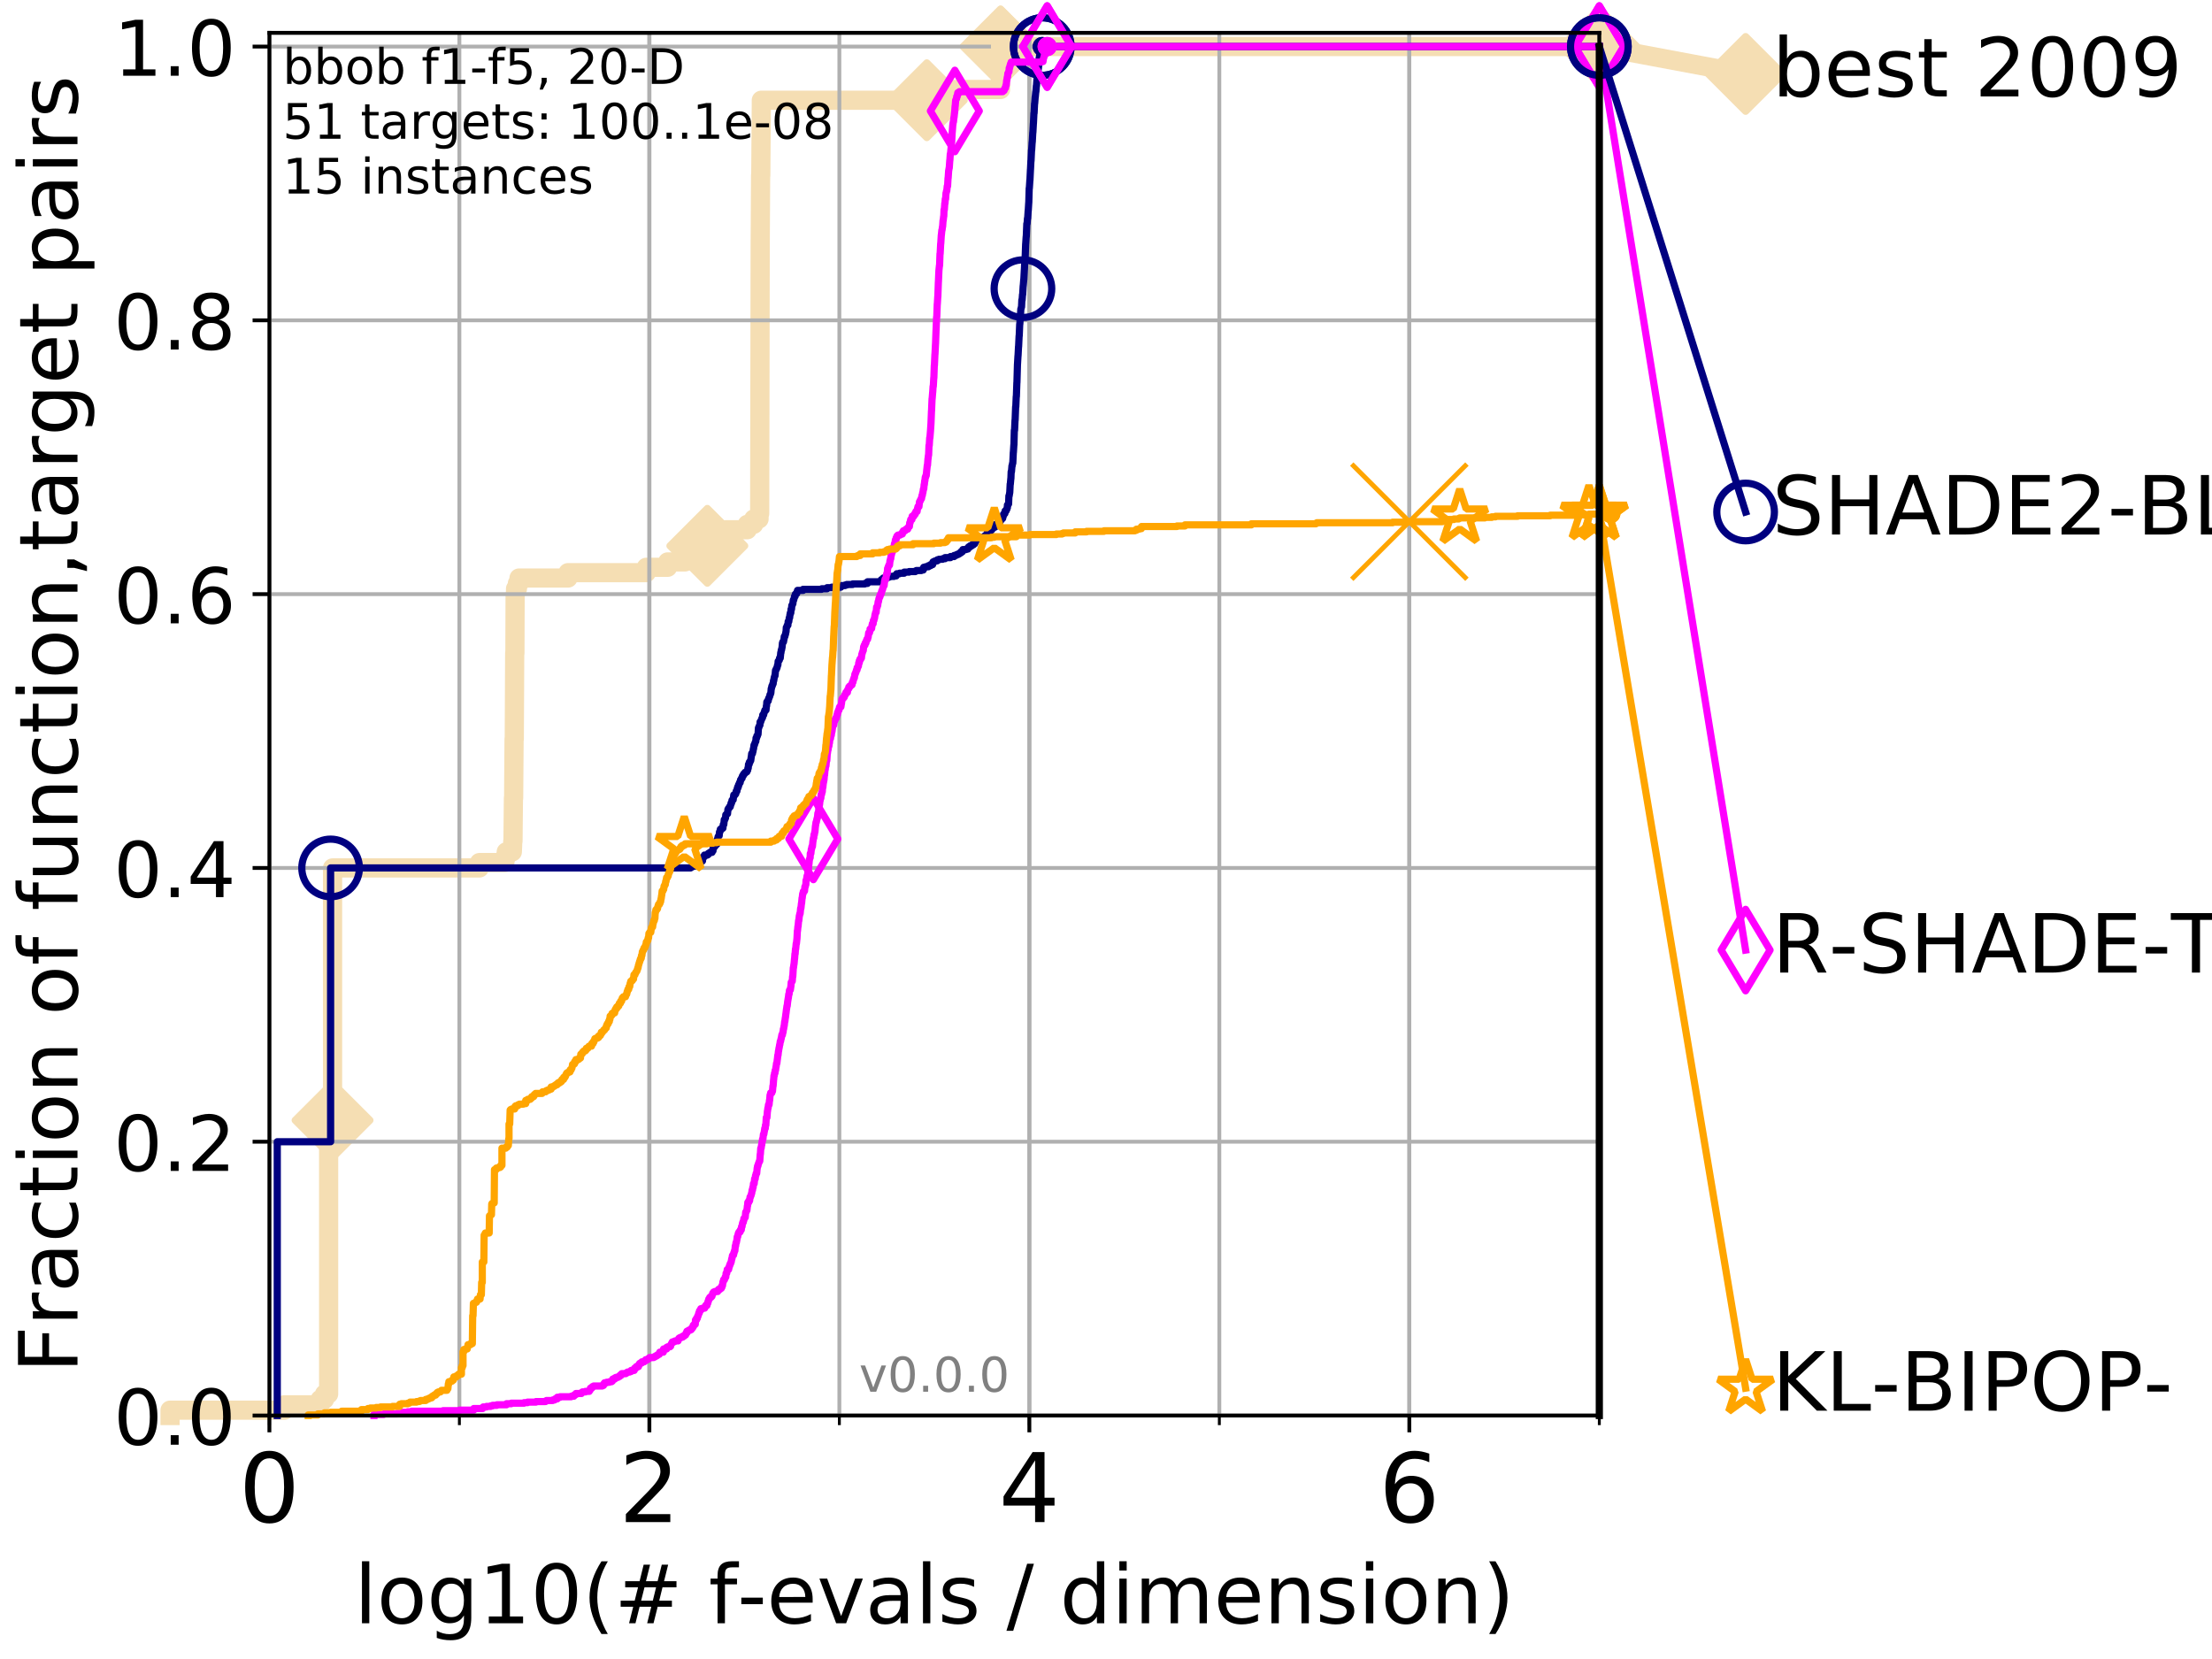 <?xml version="1.0" encoding="utf-8" standalone="no"?>
<!DOCTYPE svg PUBLIC "-//W3C//DTD SVG 1.1//EN"
  "http://www.w3.org/Graphics/SVG/1.1/DTD/svg11.dtd">
<!-- Created with matplotlib (http://matplotlib.org/) -->
<svg height="345.6pt" version="1.1" viewBox="0 0 460.8 345.6" width="460.8pt" xmlns="http://www.w3.org/2000/svg" xmlns:xlink="http://www.w3.org/1999/xlink">
 <defs>
  <style type="text/css">
*{stroke-linecap:butt;stroke-linejoin:round;}
  </style>
 </defs>
 <g id="figure_1">
  <g id="patch_1">
   <path d="M 0 345.6 
L 460.8 345.6 
L 460.8 0 
L 0 0 
z
" style="fill:#ffffff;"/>
  </g>
  <g id="axes_1">
   <g id="patch_2">
    <path d="M 56.12 294.88 
L 333.168 294.88 
L 333.168 6.845 
L 56.12 6.845 
z
" style="fill:#ffffff;"/>
   </g>
   <g id="line2d_1">
    <path d="M 35.425 294.88 
L 35.425 293.762 
L 59.254 293.762 
L 59.254 292.643 
L 66.694 292.643 
L 66.694 291.525 
L 67.599 291.525 
L 67.599 290.407 
L 68.459 290.407 
L 68.459 235.607 
L 68.873 235.607 
L 68.873 233.37 
L 69.277 233.37 
L 69.277 180.807 
L 99.874 180.807 
L 99.874 179.688 
L 105.169 179.688 
L 105.169 178.57 
L 105.464 178.57 
L 105.464 177.452 
L 106.731 177.452 
L 106.821 175.215 
L 106.866 175.215 
L 106.956 166.268 
L 107 166.268 
L 107.089 153.966 
L 107.133 153.966 
L 107.221 136.072 
L 107.265 136.072 
L 107.309 123.77 
L 107.396 123.77 
L 107.396 122.652 
L 107.784 122.652 
L 107.784 121.534 
L 108.121 121.534 
L 108.121 120.415 
L 118.326 120.415 
L 118.326 119.297 
L 134.637 119.297 
L 134.637 118.178 
L 139.085 118.178 
L 139.085 117.06 
L 142.676 117.06 
L 142.676 115.942 
L 143.764 115.942 
L 143.764 114.823 
L 145.99 114.823 
L 145.99 113.705 
L 147.349 113.705 
L 147.349 112.587 
L 150.043 112.587 
L 150.043 111.468 
L 151.252 111.468 
L 151.252 110.35 
L 155.668 110.35 
L 155.668 109.231 
L 157.015 109.231 
L 157.015 108.113 
L 158.126 108.113 
L 158.126 106.995 
L 158.255 106.995 
L 158.365 49.958 
L 158.372 49.958 
L 158.448 36.538 
L 158.484 36.538 
L 158.595 21.999 
L 158.597 21.999 
L 158.597 20.881 
L 193.076 20.881 
L 193.077 18.644 
L 208.432 18.644 
L 208.433 9.697 
L 333.168 9.697 
L 333.168 9.697 
" style="fill:none;stroke:#f5deb3;stroke-linecap:square;stroke-width:4;"/>
   </g>
   <g id="line2d_2">
    <defs>
     <path d="M -0 7.778 
L 7.778 0 
L 0 -7.778 
L -7.778 -0 
z
" id="ma3b5ae5ad0" style="stroke:#f5deb3;stroke-linejoin:miter;stroke-width:1.5;"/>
    </defs>
    <g>
     <use style="fill:#f5deb3;stroke:#f5deb3;stroke-linejoin:miter;stroke-width:1.5;" x="69.277" xlink:href="#ma3b5ae5ad0" y="233.37"/>
     <use style="fill:#f5deb3;stroke:#f5deb3;stroke-linejoin:miter;stroke-width:1.5;" x="147.349" xlink:href="#ma3b5ae5ad0" y="113.705"/>
     <use style="fill:#f5deb3;stroke:#f5deb3;stroke-linejoin:miter;stroke-width:1.5;" x="193.076" xlink:href="#ma3b5ae5ad0" y="20.881"/>
     <use style="fill:#f5deb3;stroke:#f5deb3;stroke-linejoin:miter;stroke-width:1.5;" x="208.433" xlink:href="#ma3b5ae5ad0" y="9.697"/>
     <use style="fill:#f5deb3;stroke:#f5deb3;stroke-linejoin:miter;stroke-width:1.5;" x="208.433" xlink:href="#ma3b5ae5ad0" y="9.697"/>
     <use style="fill:#f5deb3;stroke:#f5deb3;stroke-linejoin:miter;stroke-width:1.5;" x="333.168" xlink:href="#ma3b5ae5ad0" y="9.697"/>
    </g>
   </g>
   <g id="line2d_3">
    <path style="fill:none;stroke:#f5deb3;stroke-linecap:square;stroke-width:4;"/>
    <g/>
   </g>
   <g id="line2d_4">
    <path d="M 333.168 9.697 
L 363.643 15.401 
" style="fill:none;stroke:#f5deb3;stroke-linecap:square;stroke-width:4;"/>
    <g>
     <use style="fill:#f5deb3;stroke:#f5deb3;stroke-linejoin:miter;stroke-width:1.5;" x="333.168" xlink:href="#ma3b5ae5ad0" y="9.697"/>
     <use style="fill:#f5deb3;stroke:#f5deb3;stroke-linejoin:miter;stroke-width:1.5;" x="363.643" xlink:href="#ma3b5ae5ad0" y="15.401"/>
    </g>
   </g>
   <g id="matplotlib.axis_1">
    <g id="xtick_1">
     <g id="line2d_5">
      <path clip-path="url(#p278ed82fde)" d="M 56.12 294.88 
L 56.12 6.845 
" style="fill:none;stroke:#b0b0b0;stroke-linecap:square;stroke-width:0.8;"/>
     </g>
     <g id="line2d_6">
      <defs>
       <path d="M 0 0 
L 0 3.5 
" id="mc8ab918cef" style="stroke:#000000;stroke-width:0.8;"/>
      </defs>
      <g>
       <use style="stroke:#000000;stroke-width:0.8;" x="56.12" xlink:href="#mc8ab918cef" y="294.88"/>
      </g>
     </g>
     <g id="text_1">
      <!-- 0 -->
      <defs>
       <path d="M 31.781 66.406 
Q 24.172 66.406 20.328 58.906 
Q 16.5 51.422 16.5 36.375 
Q 16.5 21.391 20.328 13.891 
Q 24.172 6.391 31.781 6.391 
Q 39.453 6.391 43.281 13.891 
Q 47.125 21.391 47.125 36.375 
Q 47.125 51.422 43.281 58.906 
Q 39.453 66.406 31.781 66.406 
z
M 31.781 74.219 
Q 44.047 74.219 50.516 64.516 
Q 56.984 54.828 56.984 36.375 
Q 56.984 17.969 50.516 8.266 
Q 44.047 -1.422 31.781 -1.422 
Q 19.531 -1.422 13.062 8.266 
Q 6.594 17.969 6.594 36.375 
Q 6.594 54.828 13.062 64.516 
Q 19.531 74.219 31.781 74.219 
z
" id="DejaVuSans-30"/>
      </defs>
      <g transform="translate(49.758 317.077)scale(0.2 -0.2)">
       <use xlink:href="#DejaVuSans-30"/>
      </g>
     </g>
    </g>
    <g id="xtick_2">
     <g id="line2d_7">
      <path clip-path="url(#p278ed82fde)" d="M 135.277 294.88 
L 135.277 6.845 
" style="fill:none;stroke:#b0b0b0;stroke-linecap:square;stroke-width:0.8;"/>
     </g>
     <g id="line2d_8">
      <g>
       <use style="stroke:#000000;stroke-width:0.8;" x="135.277" xlink:href="#mc8ab918cef" y="294.88"/>
      </g>
     </g>
     <g id="text_2">
      <!-- 2 -->
      <defs>
       <path d="M 19.188 8.297 
L 53.609 8.297 
L 53.609 0 
L 7.328 0 
L 7.328 8.297 
Q 12.938 14.109 22.625 23.891 
Q 32.328 33.688 34.812 36.531 
Q 39.547 41.844 41.422 45.531 
Q 43.312 49.219 43.312 52.781 
Q 43.312 58.594 39.234 62.25 
Q 35.156 65.922 28.609 65.922 
Q 23.969 65.922 18.812 64.312 
Q 13.672 62.703 7.812 59.422 
L 7.812 69.391 
Q 13.766 71.781 18.938 73 
Q 24.125 74.219 28.422 74.219 
Q 39.75 74.219 46.484 68.547 
Q 53.219 62.891 53.219 53.422 
Q 53.219 48.922 51.531 44.891 
Q 49.859 40.875 45.406 35.406 
Q 44.188 33.984 37.641 27.219 
Q 31.109 20.453 19.188 8.297 
z
" id="DejaVuSans-32"/>
      </defs>
      <g transform="translate(128.914 317.077)scale(0.2 -0.2)">
       <use xlink:href="#DejaVuSans-32"/>
      </g>
     </g>
    </g>
    <g id="xtick_3">
     <g id="line2d_9">
      <path clip-path="url(#p278ed82fde)" d="M 214.433 294.88 
L 214.433 6.845 
" style="fill:none;stroke:#b0b0b0;stroke-linecap:square;stroke-width:0.8;"/>
     </g>
     <g id="line2d_10">
      <g>
       <use style="stroke:#000000;stroke-width:0.8;" x="214.433" xlink:href="#mc8ab918cef" y="294.88"/>
      </g>
     </g>
     <g id="text_3">
      <!-- 4 -->
      <defs>
       <path d="M 37.797 64.312 
L 12.891 25.391 
L 37.797 25.391 
z
M 35.203 72.906 
L 47.609 72.906 
L 47.609 25.391 
L 58.016 25.391 
L 58.016 17.188 
L 47.609 17.188 
L 47.609 0 
L 37.797 0 
L 37.797 17.188 
L 4.891 17.188 
L 4.891 26.703 
z
" id="DejaVuSans-34"/>
      </defs>
      <g transform="translate(208.071 317.077)scale(0.2 -0.2)">
       <use xlink:href="#DejaVuSans-34"/>
      </g>
     </g>
    </g>
    <g id="xtick_4">
     <g id="line2d_11">
      <path clip-path="url(#p278ed82fde)" d="M 293.59 294.88 
L 293.59 6.845 
" style="fill:none;stroke:#b0b0b0;stroke-linecap:square;stroke-width:0.8;"/>
     </g>
     <g id="line2d_12">
      <g>
       <use style="stroke:#000000;stroke-width:0.8;" x="293.59" xlink:href="#mc8ab918cef" y="294.88"/>
      </g>
     </g>
     <g id="text_4">
      <!-- 6 -->
      <defs>
       <path d="M 33.016 40.375 
Q 26.375 40.375 22.484 35.828 
Q 18.609 31.297 18.609 23.391 
Q 18.609 15.531 22.484 10.953 
Q 26.375 6.391 33.016 6.391 
Q 39.656 6.391 43.531 10.953 
Q 47.406 15.531 47.406 23.391 
Q 47.406 31.297 43.531 35.828 
Q 39.656 40.375 33.016 40.375 
z
M 52.594 71.297 
L 52.594 62.312 
Q 48.875 64.062 45.094 64.984 
Q 41.312 65.922 37.594 65.922 
Q 27.828 65.922 22.672 59.328 
Q 17.531 52.734 16.797 39.406 
Q 19.672 43.656 24.016 45.922 
Q 28.375 48.188 33.594 48.188 
Q 44.578 48.188 50.953 41.516 
Q 57.328 34.859 57.328 23.391 
Q 57.328 12.156 50.688 5.359 
Q 44.047 -1.422 33.016 -1.422 
Q 20.359 -1.422 13.672 8.266 
Q 6.984 17.969 6.984 36.375 
Q 6.984 53.656 15.188 63.938 
Q 23.391 74.219 37.203 74.219 
Q 40.922 74.219 44.703 73.484 
Q 48.484 72.75 52.594 71.297 
z
" id="DejaVuSans-36"/>
      </defs>
      <g transform="translate(287.227 317.077)scale(0.2 -0.2)">
       <use xlink:href="#DejaVuSans-36"/>
      </g>
     </g>
    </g>
    <g id="xtick_5">
     <g id="line2d_13">
      <path clip-path="url(#p278ed82fde)" d="M 56.12 294.88 
L 56.12 6.845 
" style="fill:none;stroke:#b0b0b0;stroke-linecap:square;stroke-width:0.8;"/>
     </g>
     <g id="line2d_14">
      <defs>
       <path d="M 0 0 
L 0 2 
" id="mfff4871853" style="stroke:#000000;stroke-width:0.6;"/>
      </defs>
      <g>
       <use style="stroke:#000000;stroke-width:0.6;" x="56.12" xlink:href="#mfff4871853" y="294.88"/>
      </g>
     </g>
    </g>
    <g id="xtick_6">
     <g id="line2d_15">
      <path clip-path="url(#p278ed82fde)" d="M 95.698 294.88 
L 95.698 6.845 
" style="fill:none;stroke:#b0b0b0;stroke-linecap:square;stroke-width:0.8;"/>
     </g>
     <g id="line2d_16">
      <g>
       <use style="stroke:#000000;stroke-width:0.6;" x="95.698" xlink:href="#mfff4871853" y="294.88"/>
      </g>
     </g>
    </g>
    <g id="xtick_7">
     <g id="line2d_17">
      <path clip-path="url(#p278ed82fde)" d="M 135.277 294.88 
L 135.277 6.845 
" style="fill:none;stroke:#b0b0b0;stroke-linecap:square;stroke-width:0.8;"/>
     </g>
     <g id="line2d_18">
      <g>
       <use style="stroke:#000000;stroke-width:0.6;" x="135.277" xlink:href="#mfff4871853" y="294.88"/>
      </g>
     </g>
    </g>
    <g id="xtick_8">
     <g id="line2d_19">
      <path clip-path="url(#p278ed82fde)" d="M 174.855 294.88 
L 174.855 6.845 
" style="fill:none;stroke:#b0b0b0;stroke-linecap:square;stroke-width:0.8;"/>
     </g>
     <g id="line2d_20">
      <g>
       <use style="stroke:#000000;stroke-width:0.6;" x="174.855" xlink:href="#mfff4871853" y="294.88"/>
      </g>
     </g>
    </g>
    <g id="xtick_9">
     <g id="line2d_21">
      <path clip-path="url(#p278ed82fde)" d="M 214.433 294.88 
L 214.433 6.845 
" style="fill:none;stroke:#b0b0b0;stroke-linecap:square;stroke-width:0.8;"/>
     </g>
     <g id="line2d_22">
      <g>
       <use style="stroke:#000000;stroke-width:0.6;" x="214.433" xlink:href="#mfff4871853" y="294.88"/>
      </g>
     </g>
    </g>
    <g id="xtick_10">
     <g id="line2d_23">
      <path clip-path="url(#p278ed82fde)" d="M 254.011 294.88 
L 254.011 6.845 
" style="fill:none;stroke:#b0b0b0;stroke-linecap:square;stroke-width:0.8;"/>
     </g>
     <g id="line2d_24">
      <g>
       <use style="stroke:#000000;stroke-width:0.6;" x="254.011" xlink:href="#mfff4871853" y="294.88"/>
      </g>
     </g>
    </g>
    <g id="xtick_11">
     <g id="line2d_25">
      <path clip-path="url(#p278ed82fde)" d="M 293.59 294.88 
L 293.59 6.845 
" style="fill:none;stroke:#b0b0b0;stroke-linecap:square;stroke-width:0.8;"/>
     </g>
     <g id="line2d_26">
      <g>
       <use style="stroke:#000000;stroke-width:0.6;" x="293.59" xlink:href="#mfff4871853" y="294.88"/>
      </g>
     </g>
    </g>
    <g id="xtick_12">
     <g id="line2d_27">
      <path clip-path="url(#p278ed82fde)" d="M 333.168 294.88 
L 333.168 6.845 
" style="fill:none;stroke:#b0b0b0;stroke-linecap:square;stroke-width:0.8;"/>
     </g>
     <g id="line2d_28">
      <g>
       <use style="stroke:#000000;stroke-width:0.6;" x="333.168" xlink:href="#mfff4871853" y="294.88"/>
      </g>
     </g>
    </g>
    <g id="text_5">
     <!-- log10(# f-evals / dimension) -->
     <defs>
      <path d="M 9.422 75.984 
L 18.406 75.984 
L 18.406 0 
L 9.422 0 
z
" id="DejaVuSans-6c"/>
      <path d="M 30.609 48.391 
Q 23.391 48.391 19.188 42.75 
Q 14.984 37.109 14.984 27.297 
Q 14.984 17.484 19.156 11.844 
Q 23.344 6.203 30.609 6.203 
Q 37.797 6.203 41.984 11.859 
Q 46.188 17.531 46.188 27.297 
Q 46.188 37.016 41.984 42.703 
Q 37.797 48.391 30.609 48.391 
z
M 30.609 56 
Q 42.328 56 49.016 48.375 
Q 55.719 40.766 55.719 27.297 
Q 55.719 13.875 49.016 6.219 
Q 42.328 -1.422 30.609 -1.422 
Q 18.844 -1.422 12.172 6.219 
Q 5.516 13.875 5.516 27.297 
Q 5.516 40.766 12.172 48.375 
Q 18.844 56 30.609 56 
z
" id="DejaVuSans-6f"/>
      <path d="M 45.406 27.984 
Q 45.406 37.75 41.375 43.109 
Q 37.359 48.484 30.078 48.484 
Q 22.859 48.484 18.828 43.109 
Q 14.797 37.75 14.797 27.984 
Q 14.797 18.266 18.828 12.891 
Q 22.859 7.516 30.078 7.516 
Q 37.359 7.516 41.375 12.891 
Q 45.406 18.266 45.406 27.984 
z
M 54.391 6.781 
Q 54.391 -7.172 48.188 -13.984 
Q 42 -20.797 29.203 -20.797 
Q 24.469 -20.797 20.266 -20.094 
Q 16.062 -19.391 12.109 -17.922 
L 12.109 -9.188 
Q 16.062 -11.328 19.922 -12.344 
Q 23.781 -13.375 27.781 -13.375 
Q 36.625 -13.375 41.016 -8.766 
Q 45.406 -4.156 45.406 5.172 
L 45.406 9.625 
Q 42.625 4.781 38.281 2.391 
Q 33.938 0 27.875 0 
Q 17.828 0 11.672 7.656 
Q 5.516 15.328 5.516 27.984 
Q 5.516 40.672 11.672 48.328 
Q 17.828 56 27.875 56 
Q 33.938 56 38.281 53.609 
Q 42.625 51.219 45.406 46.391 
L 45.406 54.688 
L 54.391 54.688 
z
" id="DejaVuSans-67"/>
      <path d="M 12.406 8.297 
L 28.516 8.297 
L 28.516 63.922 
L 10.984 60.406 
L 10.984 69.391 
L 28.422 72.906 
L 38.281 72.906 
L 38.281 8.297 
L 54.391 8.297 
L 54.391 0 
L 12.406 0 
z
" id="DejaVuSans-31"/>
      <path d="M 31 75.875 
Q 24.469 64.656 21.281 53.656 
Q 18.109 42.672 18.109 31.391 
Q 18.109 20.125 21.312 9.062 
Q 24.516 -2 31 -13.188 
L 23.188 -13.188 
Q 15.875 -1.703 12.234 9.375 
Q 8.594 20.453 8.594 31.391 
Q 8.594 42.281 12.203 53.312 
Q 15.828 64.359 23.188 75.875 
z
" id="DejaVuSans-28"/>
      <path d="M 51.125 44 
L 36.922 44 
L 32.812 27.688 
L 47.125 27.688 
z
M 43.797 71.781 
L 38.719 51.516 
L 52.984 51.516 
L 58.109 71.781 
L 65.922 71.781 
L 60.891 51.516 
L 76.125 51.516 
L 76.125 44 
L 58.984 44 
L 54.984 27.688 
L 70.516 27.688 
L 70.516 20.219 
L 53.078 20.219 
L 48 0 
L 40.188 0 
L 45.219 20.219 
L 30.906 20.219 
L 25.875 0 
L 18.016 0 
L 23.094 20.219 
L 7.719 20.219 
L 7.719 27.688 
L 24.906 27.688 
L 29 44 
L 13.281 44 
L 13.281 51.516 
L 30.906 51.516 
L 35.891 71.781 
z
" id="DejaVuSans-23"/>
      <path id="DejaVuSans-20"/>
      <path d="M 37.109 75.984 
L 37.109 68.5 
L 28.516 68.5 
Q 23.688 68.5 21.797 66.547 
Q 19.922 64.594 19.922 59.516 
L 19.922 54.688 
L 34.719 54.688 
L 34.719 47.703 
L 19.922 47.703 
L 19.922 0 
L 10.891 0 
L 10.891 47.703 
L 2.297 47.703 
L 2.297 54.688 
L 10.891 54.688 
L 10.891 58.5 
Q 10.891 67.625 15.141 71.797 
Q 19.391 75.984 28.609 75.984 
z
" id="DejaVuSans-66"/>
      <path d="M 4.891 31.391 
L 31.203 31.391 
L 31.203 23.391 
L 4.891 23.391 
z
" id="DejaVuSans-2d"/>
      <path d="M 56.203 29.594 
L 56.203 25.203 
L 14.891 25.203 
Q 15.484 15.922 20.484 11.062 
Q 25.484 6.203 34.422 6.203 
Q 39.594 6.203 44.453 7.469 
Q 49.312 8.734 54.109 11.281 
L 54.109 2.781 
Q 49.266 0.734 44.188 -0.344 
Q 39.109 -1.422 33.891 -1.422 
Q 20.797 -1.422 13.156 6.188 
Q 5.516 13.812 5.516 26.812 
Q 5.516 40.234 12.766 48.109 
Q 20.016 56 32.328 56 
Q 43.359 56 49.781 48.891 
Q 56.203 41.797 56.203 29.594 
z
M 47.219 32.234 
Q 47.125 39.594 43.094 43.984 
Q 39.062 48.391 32.422 48.391 
Q 24.906 48.391 20.391 44.141 
Q 15.875 39.891 15.188 32.172 
z
" id="DejaVuSans-65"/>
      <path d="M 2.984 54.688 
L 12.5 54.688 
L 29.594 8.797 
L 46.688 54.688 
L 56.203 54.688 
L 35.688 0 
L 23.484 0 
z
" id="DejaVuSans-76"/>
      <path d="M 34.281 27.484 
Q 23.391 27.484 19.188 25 
Q 14.984 22.516 14.984 16.5 
Q 14.984 11.719 18.141 8.906 
Q 21.297 6.109 26.703 6.109 
Q 34.188 6.109 38.703 11.406 
Q 43.219 16.703 43.219 25.484 
L 43.219 27.484 
z
M 52.203 31.203 
L 52.203 0 
L 43.219 0 
L 43.219 8.297 
Q 40.141 3.328 35.547 0.953 
Q 30.953 -1.422 24.312 -1.422 
Q 15.922 -1.422 10.953 3.297 
Q 6 8.016 6 15.922 
Q 6 25.141 12.172 29.828 
Q 18.359 34.516 30.609 34.516 
L 43.219 34.516 
L 43.219 35.406 
Q 43.219 41.609 39.141 45 
Q 35.062 48.391 27.688 48.391 
Q 23 48.391 18.547 47.266 
Q 14.109 46.141 10.016 43.891 
L 10.016 52.203 
Q 14.938 54.109 19.578 55.047 
Q 24.219 56 28.609 56 
Q 40.484 56 46.344 49.844 
Q 52.203 43.703 52.203 31.203 
z
" id="DejaVuSans-61"/>
      <path d="M 44.281 53.078 
L 44.281 44.578 
Q 40.484 46.531 36.375 47.5 
Q 32.281 48.484 27.875 48.484 
Q 21.188 48.484 17.844 46.438 
Q 14.5 44.391 14.5 40.281 
Q 14.5 37.156 16.891 35.375 
Q 19.281 33.594 26.516 31.984 
L 29.594 31.297 
Q 39.156 29.25 43.188 25.516 
Q 47.219 21.781 47.219 15.094 
Q 47.219 7.469 41.188 3.016 
Q 35.156 -1.422 24.609 -1.422 
Q 20.219 -1.422 15.453 -0.562 
Q 10.688 0.297 5.422 2 
L 5.422 11.281 
Q 10.406 8.688 15.234 7.391 
Q 20.062 6.109 24.812 6.109 
Q 31.156 6.109 34.562 8.281 
Q 37.984 10.453 37.984 14.406 
Q 37.984 18.062 35.516 20.016 
Q 33.062 21.969 24.703 23.781 
L 21.578 24.516 
Q 13.234 26.266 9.516 29.906 
Q 5.812 33.547 5.812 39.891 
Q 5.812 47.609 11.281 51.797 
Q 16.75 56 26.812 56 
Q 31.781 56 36.172 55.266 
Q 40.578 54.547 44.281 53.078 
z
" id="DejaVuSans-73"/>
      <path d="M 25.391 72.906 
L 33.688 72.906 
L 8.297 -9.281 
L 0 -9.281 
z
" id="DejaVuSans-2f"/>
      <path d="M 45.406 46.391 
L 45.406 75.984 
L 54.391 75.984 
L 54.391 0 
L 45.406 0 
L 45.406 8.203 
Q 42.578 3.328 38.25 0.953 
Q 33.938 -1.422 27.875 -1.422 
Q 17.969 -1.422 11.734 6.484 
Q 5.516 14.406 5.516 27.297 
Q 5.516 40.188 11.734 48.094 
Q 17.969 56 27.875 56 
Q 33.938 56 38.25 53.625 
Q 42.578 51.266 45.406 46.391 
z
M 14.797 27.297 
Q 14.797 17.391 18.875 11.75 
Q 22.953 6.109 30.078 6.109 
Q 37.203 6.109 41.297 11.75 
Q 45.406 17.391 45.406 27.297 
Q 45.406 37.203 41.297 42.844 
Q 37.203 48.484 30.078 48.484 
Q 22.953 48.484 18.875 42.844 
Q 14.797 37.203 14.797 27.297 
z
" id="DejaVuSans-64"/>
      <path d="M 9.422 54.688 
L 18.406 54.688 
L 18.406 0 
L 9.422 0 
z
M 9.422 75.984 
L 18.406 75.984 
L 18.406 64.594 
L 9.422 64.594 
z
" id="DejaVuSans-69"/>
      <path d="M 52 44.188 
Q 55.375 50.25 60.062 53.125 
Q 64.75 56 71.094 56 
Q 79.641 56 84.281 50.016 
Q 88.922 44.047 88.922 33.016 
L 88.922 0 
L 79.891 0 
L 79.891 32.719 
Q 79.891 40.578 77.094 44.375 
Q 74.312 48.188 68.609 48.188 
Q 61.625 48.188 57.562 43.547 
Q 53.516 38.922 53.516 30.906 
L 53.516 0 
L 44.484 0 
L 44.484 32.719 
Q 44.484 40.625 41.703 44.406 
Q 38.922 48.188 33.109 48.188 
Q 26.219 48.188 22.156 43.531 
Q 18.109 38.875 18.109 30.906 
L 18.109 0 
L 9.078 0 
L 9.078 54.688 
L 18.109 54.688 
L 18.109 46.188 
Q 21.188 51.219 25.484 53.609 
Q 29.781 56 35.688 56 
Q 41.656 56 45.828 52.969 
Q 50 49.953 52 44.188 
z
" id="DejaVuSans-6d"/>
      <path d="M 54.891 33.016 
L 54.891 0 
L 45.906 0 
L 45.906 32.719 
Q 45.906 40.484 42.875 44.328 
Q 39.844 48.188 33.797 48.188 
Q 26.516 48.188 22.312 43.547 
Q 18.109 38.922 18.109 30.906 
L 18.109 0 
L 9.078 0 
L 9.078 54.688 
L 18.109 54.688 
L 18.109 46.188 
Q 21.344 51.125 25.703 53.562 
Q 30.078 56 35.797 56 
Q 45.219 56 50.047 50.172 
Q 54.891 44.344 54.891 33.016 
z
" id="DejaVuSans-6e"/>
      <path d="M 8.016 75.875 
L 15.828 75.875 
Q 23.141 64.359 26.781 53.312 
Q 30.422 42.281 30.422 31.391 
Q 30.422 20.453 26.781 9.375 
Q 23.141 -1.703 15.828 -13.188 
L 8.016 -13.188 
Q 14.5 -2 17.703 9.062 
Q 20.906 20.125 20.906 31.391 
Q 20.906 42.672 17.703 53.656 
Q 14.5 64.656 8.016 75.875 
z
" id="DejaVuSans-29"/>
     </defs>
     <g transform="translate(73.803 338.154)scale(0.17 -0.17)">
      <use xlink:href="#DejaVuSans-6c"/>
      <use x="27.783" xlink:href="#DejaVuSans-6f"/>
      <use x="88.965" xlink:href="#DejaVuSans-67"/>
      <use x="152.441" xlink:href="#DejaVuSans-31"/>
      <use x="216.064" xlink:href="#DejaVuSans-30"/>
      <use x="279.688" xlink:href="#DejaVuSans-28"/>
      <use x="318.701" xlink:href="#DejaVuSans-23"/>
      <use x="402.49" xlink:href="#DejaVuSans-20"/>
      <use x="434.277" xlink:href="#DejaVuSans-66"/>
      <use x="469.404" xlink:href="#DejaVuSans-2d"/>
      <use x="505.488" xlink:href="#DejaVuSans-65"/>
      <use x="567.012" xlink:href="#DejaVuSans-76"/>
      <use x="626.191" xlink:href="#DejaVuSans-61"/>
      <use x="687.471" xlink:href="#DejaVuSans-6c"/>
      <use x="715.254" xlink:href="#DejaVuSans-73"/>
      <use x="767.354" xlink:href="#DejaVuSans-20"/>
      <use x="799.141" xlink:href="#DejaVuSans-2f"/>
      <use x="832.832" xlink:href="#DejaVuSans-20"/>
      <use x="864.619" xlink:href="#DejaVuSans-64"/>
      <use x="928.096" xlink:href="#DejaVuSans-69"/>
      <use x="955.879" xlink:href="#DejaVuSans-6d"/>
      <use x="1053.291" xlink:href="#DejaVuSans-65"/>
      <use x="1114.814" xlink:href="#DejaVuSans-6e"/>
      <use x="1178.193" xlink:href="#DejaVuSans-73"/>
      <use x="1230.293" xlink:href="#DejaVuSans-69"/>
      <use x="1258.076" xlink:href="#DejaVuSans-6f"/>
      <use x="1319.258" xlink:href="#DejaVuSans-6e"/>
      <use x="1382.637" xlink:href="#DejaVuSans-29"/>
     </g>
    </g>
   </g>
   <g id="matplotlib.axis_2">
    <g id="ytick_1">
     <g id="line2d_29">
      <path clip-path="url(#p278ed82fde)" d="M 56.12 294.88 
L 333.168 294.88 
" style="fill:none;stroke:#b0b0b0;stroke-linecap:square;stroke-width:0.8;"/>
     </g>
     <g id="line2d_30">
      <defs>
       <path d="M 0 0 
L -3.5 0 
" id="m11762ad8f3" style="stroke:#000000;stroke-width:0.8;"/>
      </defs>
      <g>
       <use style="stroke:#000000;stroke-width:0.8;" x="56.12" xlink:href="#m11762ad8f3" y="294.88"/>
      </g>
     </g>
     <g id="text_6">
      <!-- 0.0 -->
      <defs>
       <path d="M 10.688 12.406 
L 21 12.406 
L 21 0 
L 10.688 0 
z
" id="DejaVuSans-2e"/>
      </defs>
      <g transform="translate(23.675 300.959)scale(0.16 -0.16)">
       <use xlink:href="#DejaVuSans-30"/>
       <use x="63.623" xlink:href="#DejaVuSans-2e"/>
       <use x="95.41" xlink:href="#DejaVuSans-30"/>
      </g>
     </g>
    </g>
    <g id="ytick_2">
     <g id="line2d_31">
      <path clip-path="url(#p278ed82fde)" d="M 56.12 237.843 
L 333.168 237.843 
" style="fill:none;stroke:#b0b0b0;stroke-linecap:square;stroke-width:0.8;"/>
     </g>
     <g id="line2d_32">
      <g>
       <use style="stroke:#000000;stroke-width:0.8;" x="56.12" xlink:href="#m11762ad8f3" y="237.843"/>
      </g>
     </g>
     <g id="text_7">
      <!-- 0.2 -->
      <g transform="translate(23.675 243.922)scale(0.16 -0.16)">
       <use xlink:href="#DejaVuSans-30"/>
       <use x="63.623" xlink:href="#DejaVuSans-2e"/>
       <use x="95.41" xlink:href="#DejaVuSans-32"/>
      </g>
     </g>
    </g>
    <g id="ytick_3">
     <g id="line2d_33">
      <path clip-path="url(#p278ed82fde)" d="M 56.12 180.807 
L 333.168 180.807 
" style="fill:none;stroke:#b0b0b0;stroke-linecap:square;stroke-width:0.8;"/>
     </g>
     <g id="line2d_34">
      <g>
       <use style="stroke:#000000;stroke-width:0.8;" x="56.12" xlink:href="#m11762ad8f3" y="180.807"/>
      </g>
     </g>
     <g id="text_8">
      <!-- 0.4 -->
      <g transform="translate(23.675 186.886)scale(0.16 -0.16)">
       <use xlink:href="#DejaVuSans-30"/>
       <use x="63.623" xlink:href="#DejaVuSans-2e"/>
       <use x="95.41" xlink:href="#DejaVuSans-34"/>
      </g>
     </g>
    </g>
    <g id="ytick_4">
     <g id="line2d_35">
      <path clip-path="url(#p278ed82fde)" d="M 56.12 123.77 
L 333.168 123.77 
" style="fill:none;stroke:#b0b0b0;stroke-linecap:square;stroke-width:0.8;"/>
     </g>
     <g id="line2d_36">
      <g>
       <use style="stroke:#000000;stroke-width:0.8;" x="56.12" xlink:href="#m11762ad8f3" y="123.77"/>
      </g>
     </g>
     <g id="text_9">
      <!-- 0.6 -->
      <g transform="translate(23.675 129.849)scale(0.16 -0.16)">
       <use xlink:href="#DejaVuSans-30"/>
       <use x="63.623" xlink:href="#DejaVuSans-2e"/>
       <use x="95.41" xlink:href="#DejaVuSans-36"/>
      </g>
     </g>
    </g>
    <g id="ytick_5">
     <g id="line2d_37">
      <path clip-path="url(#p278ed82fde)" d="M 56.12 66.734 
L 333.168 66.734 
" style="fill:none;stroke:#b0b0b0;stroke-linecap:square;stroke-width:0.8;"/>
     </g>
     <g id="line2d_38">
      <g>
       <use style="stroke:#000000;stroke-width:0.8;" x="56.12" xlink:href="#m11762ad8f3" y="66.734"/>
      </g>
     </g>
     <g id="text_10">
      <!-- 0.8 -->
      <defs>
       <path d="M 31.781 34.625 
Q 24.75 34.625 20.719 30.859 
Q 16.703 27.094 16.703 20.516 
Q 16.703 13.922 20.719 10.156 
Q 24.75 6.391 31.781 6.391 
Q 38.812 6.391 42.859 10.172 
Q 46.922 13.969 46.922 20.516 
Q 46.922 27.094 42.891 30.859 
Q 38.875 34.625 31.781 34.625 
z
M 21.922 38.812 
Q 15.578 40.375 12.031 44.719 
Q 8.5 49.078 8.5 55.328 
Q 8.5 64.062 14.719 69.141 
Q 20.953 74.219 31.781 74.219 
Q 42.672 74.219 48.875 69.141 
Q 55.078 64.062 55.078 55.328 
Q 55.078 49.078 51.531 44.719 
Q 48 40.375 41.703 38.812 
Q 48.828 37.156 52.797 32.312 
Q 56.781 27.484 56.781 20.516 
Q 56.781 9.906 50.312 4.234 
Q 43.844 -1.422 31.781 -1.422 
Q 19.734 -1.422 13.25 4.234 
Q 6.781 9.906 6.781 20.516 
Q 6.781 27.484 10.781 32.312 
Q 14.797 37.156 21.922 38.812 
z
M 18.312 54.391 
Q 18.312 48.734 21.844 45.562 
Q 25.391 42.391 31.781 42.391 
Q 38.141 42.391 41.719 45.562 
Q 45.312 48.734 45.312 54.391 
Q 45.312 60.062 41.719 63.234 
Q 38.141 66.406 31.781 66.406 
Q 25.391 66.406 21.844 63.234 
Q 18.312 60.062 18.312 54.391 
z
" id="DejaVuSans-38"/>
      </defs>
      <g transform="translate(23.675 72.812)scale(0.16 -0.16)">
       <use xlink:href="#DejaVuSans-30"/>
       <use x="63.623" xlink:href="#DejaVuSans-2e"/>
       <use x="95.41" xlink:href="#DejaVuSans-38"/>
      </g>
     </g>
    </g>
    <g id="ytick_6">
     <g id="line2d_39">
      <path clip-path="url(#p278ed82fde)" d="M 56.12 9.697 
L 333.168 9.697 
" style="fill:none;stroke:#b0b0b0;stroke-linecap:square;stroke-width:0.8;"/>
     </g>
     <g id="line2d_40">
      <g>
       <use style="stroke:#000000;stroke-width:0.8;" x="56.12" xlink:href="#m11762ad8f3" y="9.697"/>
      </g>
     </g>
     <g id="text_11">
      <!-- 1.0 -->
      <g transform="translate(23.675 15.776)scale(0.16 -0.16)">
       <use xlink:href="#DejaVuSans-31"/>
       <use x="63.623" xlink:href="#DejaVuSans-2e"/>
       <use x="95.41" xlink:href="#DejaVuSans-30"/>
      </g>
     </g>
    </g>
    <g id="text_12">
     <!-- Fraction of function,target pairs -->
     <defs>
      <path d="M 9.812 72.906 
L 51.703 72.906 
L 51.703 64.594 
L 19.672 64.594 
L 19.672 43.109 
L 48.578 43.109 
L 48.578 34.812 
L 19.672 34.812 
L 19.672 0 
L 9.812 0 
z
" id="DejaVuSans-46"/>
      <path d="M 41.109 46.297 
Q 39.594 47.172 37.812 47.578 
Q 36.031 48 33.891 48 
Q 26.266 48 22.188 43.047 
Q 18.109 38.094 18.109 28.812 
L 18.109 0 
L 9.078 0 
L 9.078 54.688 
L 18.109 54.688 
L 18.109 46.188 
Q 20.953 51.172 25.484 53.578 
Q 30.031 56 36.531 56 
Q 37.453 56 38.578 55.875 
Q 39.703 55.766 41.062 55.516 
z
" id="DejaVuSans-72"/>
      <path d="M 48.781 52.594 
L 48.781 44.188 
Q 44.969 46.297 41.141 47.344 
Q 37.312 48.391 33.406 48.391 
Q 24.656 48.391 19.812 42.844 
Q 14.984 37.312 14.984 27.297 
Q 14.984 17.281 19.812 11.734 
Q 24.656 6.203 33.406 6.203 
Q 37.312 6.203 41.141 7.25 
Q 44.969 8.297 48.781 10.406 
L 48.781 2.094 
Q 45.016 0.344 40.984 -0.531 
Q 36.969 -1.422 32.422 -1.422 
Q 20.062 -1.422 12.781 6.344 
Q 5.516 14.109 5.516 27.297 
Q 5.516 40.672 12.859 48.328 
Q 20.219 56 33.016 56 
Q 37.156 56 41.109 55.141 
Q 45.062 54.297 48.781 52.594 
z
" id="DejaVuSans-63"/>
      <path d="M 18.312 70.219 
L 18.312 54.688 
L 36.812 54.688 
L 36.812 47.703 
L 18.312 47.703 
L 18.312 18.016 
Q 18.312 11.328 20.141 9.422 
Q 21.969 7.516 27.594 7.516 
L 36.812 7.516 
L 36.812 0 
L 27.594 0 
Q 17.188 0 13.234 3.875 
Q 9.281 7.766 9.281 18.016 
L 9.281 47.703 
L 2.688 47.703 
L 2.688 54.688 
L 9.281 54.688 
L 9.281 70.219 
z
" id="DejaVuSans-74"/>
      <path d="M 8.5 21.578 
L 8.5 54.688 
L 17.484 54.688 
L 17.484 21.922 
Q 17.484 14.156 20.5 10.266 
Q 23.531 6.391 29.594 6.391 
Q 36.859 6.391 41.078 11.031 
Q 45.312 15.672 45.312 23.688 
L 45.312 54.688 
L 54.297 54.688 
L 54.297 0 
L 45.312 0 
L 45.312 8.406 
Q 42.047 3.422 37.719 1 
Q 33.406 -1.422 27.688 -1.422 
Q 18.266 -1.422 13.375 4.438 
Q 8.5 10.297 8.5 21.578 
z
M 31.109 56 
z
" id="DejaVuSans-75"/>
      <path d="M 11.719 12.406 
L 22.016 12.406 
L 22.016 4 
L 14.016 -11.625 
L 7.719 -11.625 
L 11.719 4 
z
" id="DejaVuSans-2c"/>
      <path d="M 18.109 8.203 
L 18.109 -20.797 
L 9.078 -20.797 
L 9.078 54.688 
L 18.109 54.688 
L 18.109 46.391 
Q 20.953 51.266 25.266 53.625 
Q 29.594 56 35.594 56 
Q 45.562 56 51.781 48.094 
Q 58.016 40.188 58.016 27.297 
Q 58.016 14.406 51.781 6.484 
Q 45.562 -1.422 35.594 -1.422 
Q 29.594 -1.422 25.266 0.953 
Q 20.953 3.328 18.109 8.203 
z
M 48.688 27.297 
Q 48.688 37.203 44.609 42.844 
Q 40.531 48.484 33.406 48.484 
Q 26.266 48.484 22.188 42.844 
Q 18.109 37.203 18.109 27.297 
Q 18.109 17.391 22.188 11.75 
Q 26.266 6.109 33.406 6.109 
Q 40.531 6.109 44.609 11.75 
Q 48.688 17.391 48.688 27.297 
z
" id="DejaVuSans-70"/>
     </defs>
     <g transform="translate(16.14 286.002)rotate(-90)scale(0.17 -0.17)">
      <use xlink:href="#DejaVuSans-46"/>
      <use x="57.41" xlink:href="#DejaVuSans-72"/>
      <use x="98.523" xlink:href="#DejaVuSans-61"/>
      <use x="159.803" xlink:href="#DejaVuSans-63"/>
      <use x="214.783" xlink:href="#DejaVuSans-74"/>
      <use x="253.992" xlink:href="#DejaVuSans-69"/>
      <use x="281.775" xlink:href="#DejaVuSans-6f"/>
      <use x="342.957" xlink:href="#DejaVuSans-6e"/>
      <use x="406.336" xlink:href="#DejaVuSans-20"/>
      <use x="438.123" xlink:href="#DejaVuSans-6f"/>
      <use x="499.305" xlink:href="#DejaVuSans-66"/>
      <use x="534.51" xlink:href="#DejaVuSans-20"/>
      <use x="566.297" xlink:href="#DejaVuSans-66"/>
      <use x="601.502" xlink:href="#DejaVuSans-75"/>
      <use x="664.881" xlink:href="#DejaVuSans-6e"/>
      <use x="728.26" xlink:href="#DejaVuSans-63"/>
      <use x="783.24" xlink:href="#DejaVuSans-74"/>
      <use x="822.449" xlink:href="#DejaVuSans-69"/>
      <use x="850.232" xlink:href="#DejaVuSans-6f"/>
      <use x="911.414" xlink:href="#DejaVuSans-6e"/>
      <use x="974.793" xlink:href="#DejaVuSans-2c"/>
      <use x="1006.58" xlink:href="#DejaVuSans-74"/>
      <use x="1045.789" xlink:href="#DejaVuSans-61"/>
      <use x="1107.068" xlink:href="#DejaVuSans-72"/>
      <use x="1148.166" xlink:href="#DejaVuSans-67"/>
      <use x="1211.643" xlink:href="#DejaVuSans-65"/>
      <use x="1273.166" xlink:href="#DejaVuSans-74"/>
      <use x="1312.375" xlink:href="#DejaVuSans-20"/>
      <use x="1344.162" xlink:href="#DejaVuSans-70"/>
      <use x="1407.639" xlink:href="#DejaVuSans-61"/>
      <use x="1468.918" xlink:href="#DejaVuSans-69"/>
      <use x="1496.701" xlink:href="#DejaVuSans-72"/>
      <use x="1537.814" xlink:href="#DejaVuSans-73"/>
     </g>
    </g>
   </g>
   <g id="line2d_41">
    <defs>
     <path d="M 0 1.5 
C 0.398 1.5 0.779 1.342 1.061 1.061 
C 1.342 0.779 1.5 0.398 1.5 0 
C 1.5 -0.398 1.342 -0.779 1.061 -1.061 
C 0.779 -1.342 0.398 -1.5 0 -1.5 
C -0.398 -1.5 -0.779 -1.342 -1.061 -1.061 
C -1.342 -0.779 -1.5 -0.398 -1.5 0 
C -1.5 0.398 -1.342 0.779 -1.061 1.061 
C -0.779 1.342 -0.398 1.5 0 1.5 
z
" id="md4e52b8f3a" style="stroke:#f5deb3;"/>
    </defs>
    <g>
     <use style="fill:#f5deb3;stroke:#f5deb3;" x="208.433" xlink:href="#md4e52b8f3a" y="9.697"/>
     <use style="fill:#f5deb3;stroke:#f5deb3;" x="208.433" xlink:href="#md4e52b8f3a" y="9.697"/>
    </g>
   </g>
   <g id="line2d_42">
    <defs>
     <path d="M 0 1.5 
C 0.398 1.5 0.779 1.342 1.061 1.061 
C 1.342 0.779 1.5 0.398 1.5 0 
C 1.5 -0.398 1.342 -0.779 1.061 -1.061 
C 0.779 -1.342 0.398 -1.5 0 -1.5 
C -0.398 -1.5 -0.779 -1.342 -1.061 -1.061 
C -1.342 -0.779 -1.5 -0.398 -1.5 0 
C -1.5 0.398 -1.342 0.779 -1.061 1.061 
C -0.779 1.342 -0.398 1.5 0 1.5 
z
" id="m5639406a9e" style="stroke:#000080;"/>
    </defs>
    <g>
     <use style="fill:#000080;stroke:#000080;" x="217.119" xlink:href="#m5639406a9e" y="9.697"/>
     <use style="fill:#000080;stroke:#000080;" x="217.119" xlink:href="#m5639406a9e" y="9.697"/>
    </g>
   </g>
   <g id="line2d_43">
    <path d="M 57.758 294.88 
L 57.758 237.843 
L 68.873 237.843 
L 68.873 180.807 
L 143.863 180.807 
L 143.863 180.695 
L 144.045 180.695 
L 144.045 180.583 
L 144.168 180.583 
L 144.168 180.471 
L 144.543 180.471 
L 144.543 180.359 
L 145.408 180.359 
L 145.408 180.248 
L 145.697 180.248 
L 145.697 179.912 
L 145.851 179.912 
L 145.874 179.577 
L 146.031 179.577 
L 146.031 179.465 
L 146.164 179.465 
L 146.164 179.353 
L 146.345 179.353 
L 146.386 178.57 
L 146.592 178.57 
L 146.592 178.458 
L 146.756 178.458 
L 146.756 178.123 
L 147.379 178.123 
L 147.379 178.011 
L 147.54 178.011 
L 147.54 177.787 
L 147.753 177.787 
L 147.753 177.675 
L 147.881 177.675 
L 147.881 177.564 
L 148.33 177.564 
L 148.342 177.228 
L 148.534 177.228 
L 148.557 176.557 
L 148.704 176.557 
L 148.704 176.445 
L 148.837 176.445 
L 148.946 176.222 
L 149.004 176.222 
L 149.027 175.998 
L 149.181 175.998 
L 149.181 175.886 
L 149.333 175.886 
L 149.413 174.879 
L 149.492 174.879 
L 149.589 174.32 
L 149.623 174.32 
L 149.705 174.097 
L 149.82 174.097 
L 149.882 173.314 
L 149.963 173.314 
L 150.058 172.755 
L 150.318 172.755 
L 150.318 172.531 
L 150.595 172.531 
L 150.676 171.748 
L 150.784 171.748 
L 150.878 170.742 
L 151.002 170.742 
L 151.095 170.406 
L 151.139 170.406 
L 151.197 169.735 
L 151.336 169.735 
L 151.41 169.511 
L 151.561 169.511 
L 151.638 168.617 
L 151.681 168.617 
L 151.753 168.393 
L 151.868 168.393 
L 151.979 168.057 
L 152.128 168.057 
L 152.209 167.61 
L 152.263 167.61 
L 152.298 167.275 
L 152.4 167.275 
L 152.489 166.715 
L 152.574 166.715 
L 152.574 166.604 
L 152.733 166.604 
L 152.842 165.709 
L 152.86 165.709 
L 152.86 165.597 
L 153.118 165.597 
L 153.148 165.373 
L 153.273 165.373 
L 153.36 164.814 
L 153.512 164.814 
L 153.577 164.255 
L 153.669 164.255 
L 153.681 163.92 
L 153.81 163.92 
L 153.86 163.472 
L 153.953 163.472 
L 154.063 163.025 
L 154.186 163.025 
L 154.266 162.466 
L 154.362 162.466 
L 154.461 162.13 
L 154.587 162.13 
L 154.654 161.683 
L 154.721 161.683 
L 154.721 161.571 
L 154.848 161.571 
L 154.909 161.235 
L 155.059 161.235 
L 155.059 161.124 
L 155.183 161.124 
L 155.2 160.9 
L 155.406 160.9 
L 155.406 160.788 
L 155.584 160.788 
L 155.694 160.453 
L 155.752 160.453 
L 155.804 160.005 
L 155.871 160.005 
L 155.931 159.222 
L 156.065 159.222 
L 156.101 158.775 
L 156.231 158.775 
L 156.324 158.44 
L 156.39 158.44 
L 156.5 157.657 
L 156.51 157.657 
L 156.587 156.986 
L 156.748 156.986 
L 156.832 156.538 
L 156.861 156.538 
L 156.942 155.979 
L 156.976 155.979 
L 157.08 155.196 
L 157.165 155.196 
L 157.273 154.749 
L 157.311 154.749 
L 157.411 154.413 
L 157.456 154.413 
L 157.498 153.742 
L 157.618 153.742 
L 157.672 153.295 
L 157.786 153.295 
L 157.872 152.96 
L 157.911 152.96 
L 158 151.618 
L 158.067 151.618 
L 158.14 151.282 
L 158.192 151.282 
L 158.269 151.058 
L 158.309 151.058 
L 158.341 150.387 
L 158.468 150.387 
L 158.559 150.052 
L 158.582 150.052 
L 158.681 149.716 
L 158.736 149.716 
L 158.782 149.493 
L 158.85 149.493 
L 158.895 148.933 
L 159.079 148.933 
L 159.15 148.486 
L 159.199 148.486 
L 159.304 148.039 
L 159.353 148.039 
L 159.353 147.927 
L 159.569 147.927 
L 159.655 147.032 
L 159.694 147.032 
L 159.74 146.249 
L 159.868 146.249 
L 159.872 146.026 
L 160.027 146.026 
L 160.129 145.467 
L 160.177 145.467 
L 160.288 145.131 
L 160.324 145.131 
L 160.412 144.684 
L 160.472 144.684 
L 160.582 144.348 
L 160.586 144.348 
L 160.659 143.453 
L 160.698 143.453 
L 160.806 142.894 
L 160.878 142.894 
L 160.986 142.447 
L 161.057 142.447 
L 161.135 141.776 
L 161.185 141.776 
L 161.293 141.105 
L 161.308 141.105 
L 161.402 140.769 
L 161.453 140.769 
L 161.552 139.651 
L 161.575 139.651 
L 161.654 139.427 
L 161.738 139.427 
L 161.817 139.092 
L 161.875 139.092 
L 161.981 138.533 
L 162.046 138.533 
L 162.104 137.75 
L 162.192 137.75 
L 162.294 137.526 
L 162.342 137.526 
L 162.396 137.079 
L 162.542 137.079 
L 162.644 135.96 
L 162.686 135.96 
L 162.754 135.401 
L 162.808 135.401 
L 162.911 134.842 
L 162.92 134.842 
L 162.997 133.947 
L 163.071 133.947 
L 163.071 133.724 
L 163.213 133.724 
L 163.311 133.164 
L 163.328 133.164 
L 163.377 132.605 
L 163.495 132.605 
L 163.598 132.158 
L 163.625 132.158 
L 163.728 131.599 
L 163.748 131.599 
L 163.804 130.704 
L 163.871 130.704 
L 163.966 130.369 
L 163.996 130.369 
L 163.996 130.257 
L 164.132 130.257 
L 164.19 129.474 
L 164.319 129.474 
L 164.416 128.691 
L 164.493 128.691 
L 164.565 128.02 
L 164.607 128.02 
L 164.633 127.685 
L 164.733 127.685 
L 164.793 126.902 
L 164.886 126.902 
L 164.951 126.119 
L 165.015 126.119 
L 165.12 125.783 
L 165.167 125.783 
L 165.255 125 
L 165.344 125 
L 165.441 124.553 
L 165.465 124.553 
L 165.514 124.218 
L 165.641 124.218 
L 165.688 123.77 
L 165.806 123.77 
L 165.806 123.658 
L 165.97 123.658 
L 166.067 123.211 
L 166.14 123.211 
L 166.14 122.987 
L 167.302 122.987 
L 167.302 122.764 
L 171.173 122.764 
L 171.173 122.652 
L 172.301 122.652 
L 172.301 122.428 
L 173.277 122.428 
L 173.277 122.316 
L 175.162 122.316 
L 175.162 122.093 
L 175.358 122.093 
L 175.358 121.981 
L 176.043 121.981 
L 176.043 121.869 
L 176.399 121.869 
L 176.399 121.757 
L 177.629 121.757 
L 177.629 121.645 
L 180.171 121.645 
L 180.171 121.534 
L 180.721 121.534 
L 180.721 121.198 
L 183.6 121.198 
L 183.6 120.751 
L 184.009 120.751 
L 184.01 120.415 
L 184.845 120.415 
L 184.845 120.191 
L 185.347 120.191 
L 185.347 120.08 
L 186.217 120.08 
L 186.217 119.968 
L 186.687 119.968 
L 186.761 119.632 
L 186.811 119.632 
L 186.811 119.52 
L 187.382 119.52 
L 187.382 119.409 
L 188.356 119.409 
L 188.356 119.185 
L 189.371 119.185 
L 189.371 119.073 
L 190.668 119.073 
L 190.668 118.961 
L 190.895 118.961 
L 190.895 118.849 
L 191.935 118.849 
L 191.935 118.738 
L 192.333 118.738 
L 192.421 118.178 
L 192.818 118.178 
L 192.818 118.067 
L 193.402 118.067 
L 193.402 117.843 
L 193.847 117.843 
L 193.847 117.619 
L 194.282 117.619 
L 194.361 117.06 
L 194.555 117.06 
L 194.555 116.948 
L 194.826 116.948 
L 194.826 116.836 
L 195.241 116.836 
L 195.283 116.613 
L 195.62 116.613 
L 195.62 116.501 
L 196.365 116.501 
L 196.365 116.389 
L 196.865 116.389 
L 196.865 116.165 
L 197.997 116.165 
L 197.997 115.942 
L 198.751 115.942 
L 198.751 115.718 
L 199.133 115.718 
L 199.133 115.606 
L 199.352 115.606 
L 199.352 115.494 
L 199.635 115.494 
L 199.635 115.383 
L 199.832 115.383 
L 199.832 115.271 
L 199.989 115.271 
L 199.989 115.159 
L 200.192 115.159 
L 200.192 114.935 
L 200.485 114.935 
L 200.58 114.488 
L 201.252 114.488 
L 201.252 114.376 
L 201.628 114.376 
L 201.628 114.152 
L 201.77 114.152 
L 201.774 113.929 
L 202.084 113.929 
L 202.084 113.705 
L 202.428 113.705 
L 202.514 113.481 
L 202.788 113.481 
L 202.892 113.258 
L 203.058 113.258 
L 203.138 112.922 
L 203.236 112.922 
L 203.336 112.363 
L 203.696 112.363 
L 203.696 112.251 
L 203.887 112.251 
L 203.919 112.027 
L 204.4 112.027 
L 204.4 111.916 
L 205.187 111.916 
L 205.19 111.58 
L 205.575 111.58 
L 205.681 110.909 
L 206.224 110.909 
L 206.323 110.462 
L 206.525 110.462 
L 206.571 110.126 
L 206.82 110.126 
L 206.82 110.014 
L 206.947 110.014 
L 206.947 109.903 
L 207.068 109.903 
L 207.068 109.791 
L 207.318 109.791 
L 207.409 109.231 
L 207.73 109.231 
L 207.801 109.008 
L 207.999 109.008 
L 207.999 108.896 
L 208.159 108.896 
L 208.225 108.672 
L 208.344 108.672 
L 208.375 108.449 
L 208.482 108.449 
L 208.485 108.225 
L 208.648 108.225 
L 208.709 108.001 
L 208.867 108.001 
L 208.962 107.554 
L 209 107.554 
L 209.06 107.107 
L 209.162 107.107 
L 209.162 106.995 
L 209.325 106.995 
L 209.382 106.436 
L 209.587 106.436 
L 209.681 106.1 
L 209.744 106.1 
L 209.792 105.765 
L 209.859 105.765 
L 209.865 105.205 
L 209.981 105.205 
L 210.038 104.982 
L 210.107 104.982 
L 210.172 103.304 
L 210.226 103.304 
L 210.336 102.633 
L 210.349 102.633 
L 210.44 100.844 
L 210.468 100.844 
L 210.57 99.725 
L 210.588 99.725 
L 210.643 98.272 
L 210.705 98.272 
L 210.81 97.041 
L 210.851 97.041 
L 210.939 96.482 
L 210.983 96.482 
L 211.092 94.245 
L 211.106 94.245 
L 211.204 92.68 
L 211.222 92.68 
L 211.302 89.66 
L 211.349 89.66 
L 211.448 87.535 
L 211.468 87.535 
L 211.576 84.739 
L 211.61 84.739 
L 211.702 82.614 
L 211.728 82.614 
L 211.833 79.707 
L 211.846 79.707 
L 211.956 75.904 
L 211.96 75.904 
L 212.064 74.115 
L 212.077 74.115 
L 212.176 72.214 
L 212.193 72.214 
L 212.298 69.977 
L 212.321 69.977 
L 212.424 67.517 
L 212.448 67.517 
L 212.552 65.839 
L 212.568 65.839 
L 212.66 64.385 
L 212.679 64.385 
L 212.785 63.938 
L 212.804 63.938 
L 212.871 62.484 
L 212.925 62.484 
L 213.01 61.365 
L 213.04 61.365 
L 213.148 59.576 
L 213.161 59.576 
L 213.269 58.234 
L 213.283 58.234 
L 213.391 56.221 
L 213.397 56.221 
L 213.504 53.872 
L 213.553 53.872 
L 213.662 50.853 
L 213.669 50.853 
L 213.773 49.287 
L 213.794 49.287 
L 213.904 46.603 
L 213.96 46.603 
L 214.042 45.485 
L 214.083 45.485 
L 214.184 43.919 
L 214.201 43.919 
L 214.304 42.241 
L 214.313 42.241 
L 214.403 39.222 
L 214.43 39.222 
L 214.539 37.544 
L 214.555 37.544 
L 214.663 35.308 
L 214.67 35.308 
L 214.759 33.518 
L 214.782 33.518 
L 214.887 31.281 
L 214.912 31.281 
L 215.017 29.604 
L 215.037 29.604 
L 215.148 27.591 
L 215.167 27.591 
L 215.273 25.69 
L 215.283 25.69 
L 215.385 23.565 
L 215.42 23.565 
L 215.519 21.552 
L 215.543 21.552 
L 215.648 20.21 
L 215.665 20.21 
L 215.769 19.091 
L 215.794 19.091 
L 215.895 17.861 
L 215.917 17.861 
L 216.022 16.407 
L 216.051 16.407 
L 216.051 16.184 
L 216.172 16.184 
L 216.272 14.394 
L 216.286 14.394 
L 216.389 13.611 
L 216.397 13.611 
L 216.48 12.046 
L 216.521 12.046 
L 216.623 11.151 
L 216.667 11.151 
L 216.768 10.592 
L 216.782 10.592 
L 216.821 10.256 
L 216.936 10.256 
L 217.014 9.809 
L 217.119 9.809 
L 217.119 9.697 
L 333.168 9.697 
L 333.168 9.697 
" style="fill:none;stroke:#000080;stroke-linecap:square;stroke-width:1.5;"/>
   </g>
   <g id="line2d_44">
    <defs>
     <path d="M 0 6 
C 1.591 6 3.117 5.368 4.243 4.243 
C 5.368 3.117 6 1.591 6 0 
C 6 -1.591 5.368 -3.117 4.243 -4.243 
C 3.117 -5.368 1.591 -6 0 -6 
C -1.591 -6 -3.117 -5.368 -4.243 -4.243 
C -5.368 -3.117 -6 -1.591 -6 0 
C -6 1.591 -5.368 3.117 -4.243 4.243 
C -3.117 5.368 -1.591 6 0 6 
z
" id="m823ef92e7a" style="stroke:#000080;stroke-width:1.5;"/>
    </defs>
    <g>
     <use style="fill-opacity:0;stroke:#000080;stroke-width:1.5;" x="68.873" xlink:href="#m823ef92e7a" y="180.807"/>
     <use style="fill-opacity:0;stroke:#000080;stroke-width:1.5;" x="213.096" xlink:href="#m823ef92e7a" y="60.135"/>
     <use style="fill-opacity:0;stroke:#000080;stroke-width:1.5;" x="217.119" xlink:href="#m823ef92e7a" y="9.697"/>
     <use style="fill-opacity:0;stroke:#000080;stroke-width:1.5;" x="217.119" xlink:href="#m823ef92e7a" y="9.697"/>
     <use style="fill-opacity:0;stroke:#000080;stroke-width:1.5;" x="333.168" xlink:href="#m823ef92e7a" y="9.697"/>
    </g>
   </g>
   <g id="line2d_45">
    <path style="fill:none;stroke:#000080;stroke-linecap:square;stroke-width:1.5;"/>
    <g/>
   </g>
   <g id="line2d_46">
    <defs>
     <path d="M 0 1.5 
C 0.398 1.5 0.779 1.342 1.061 1.061 
C 1.342 0.779 1.5 0.398 1.5 0 
C 1.5 -0.398 1.342 -0.779 1.061 -1.061 
C 0.779 -1.342 0.398 -1.5 0 -1.5 
C -0.398 -1.5 -0.779 -1.342 -1.061 -1.061 
C -1.342 -0.779 -1.5 -0.398 -1.5 0 
C -1.5 0.398 -1.342 0.779 -1.061 1.061 
C -0.779 1.342 -0.398 1.5 0 1.5 
z
" id="m0144ad26df" style="stroke:#ff00ff;"/>
    </defs>
    <g>
     <use style="fill:#ff00ff;stroke:#ff00ff;" x="218.147" xlink:href="#m0144ad26df" y="9.697"/>
     <use style="fill:#ff00ff;stroke:#ff00ff;" x="218.147" xlink:href="#m0144ad26df" y="9.697"/>
    </g>
   </g>
   <g id="line2d_47">
    <path d="M 77.897 294.88 
L 77.897 294.656 
L 79.949 294.656 
L 79.949 294.544 
L 82.72 294.544 
L 82.72 294.433 
L 83.955 294.433 
L 83.955 294.209 
L 84.947 294.209 
L 84.947 294.097 
L 85.732 294.097 
L 85.732 293.985 
L 92.287 293.985 
L 92.287 293.873 
L 95.698 293.873 
L 95.698 293.762 
L 98.688 293.762 
L 98.688 293.426 
L 100.535 293.426 
L 100.535 293.202 
L 100.665 293.202 
L 100.665 293.091 
L 101.359 293.091 
L 101.359 292.979 
L 102.203 292.979 
L 102.203 292.867 
L 102.61 292.867 
L 102.61 292.755 
L 103.506 292.755 
L 103.506 292.643 
L 105.513 292.643 
L 105.513 292.42 
L 106.503 292.42 
L 106.503 292.308 
L 109.172 292.308 
L 109.172 292.196 
L 109.902 292.196 
L 109.902 292.084 
L 111.653 292.084 
L 111.653 291.972 
L 113.64 291.972 
L 113.64 291.86 
L 113.85 291.86 
L 113.85 291.749 
L 115.146 291.749 
L 115.146 291.637 
L 115.529 291.637 
L 115.637 291.413 
L 116.089 291.413 
L 116.089 291.078 
L 116.683 291.078 
L 116.683 290.966 
L 118.981 290.966 
L 118.981 290.854 
L 119.548 290.854 
L 119.548 290.63 
L 119.762 290.63 
L 119.762 290.518 
L 119.972 290.518 
L 119.972 290.295 
L 121.126 290.295 
L 121.165 290.071 
L 121.34 290.071 
L 121.34 289.959 
L 121.966 289.959 
L 121.966 289.847 
L 122.75 289.847 
L 122.75 289.624 
L 122.91 289.624 
L 122.998 289.176 
L 123.276 289.176 
L 123.311 288.953 
L 123.448 288.953 
L 123.448 288.841 
L 123.686 288.841 
L 123.686 288.729 
L 125.463 288.729 
L 125.463 288.617 
L 125.72 288.617 
L 125.765 288.282 
L 125.884 288.282 
L 125.943 288.058 
L 126.381 288.058 
L 126.381 287.946 
L 126.949 287.946 
L 126.949 287.834 
L 127.416 287.834 
L 127.416 287.722 
L 127.565 287.722 
L 127.659 287.275 
L 128.082 287.275 
L 128.082 287.051 
L 128.29 287.051 
L 128.29 286.94 
L 128.711 286.94 
L 128.711 286.828 
L 128.911 286.828 
L 128.911 286.716 
L 129.121 286.716 
L 129.158 286.492 
L 129.414 286.492 
L 129.414 286.269 
L 129.534 286.269 
L 129.534 286.157 
L 130.355 286.157 
L 130.355 286.045 
L 130.537 286.045 
L 130.537 285.933 
L 130.728 285.933 
L 130.728 285.821 
L 131.17 285.821 
L 131.17 285.709 
L 131.473 285.709 
L 131.473 285.486 
L 132.115 285.486 
L 132.177 285.038 
L 132.443 285.038 
L 132.534 284.703 
L 133.001 284.703 
L 133.001 284.367 
L 133.167 284.367 
L 133.235 284.032 
L 133.437 284.032 
L 133.437 283.92 
L 133.703 283.92 
L 133.703 283.696 
L 134.176 283.696 
L 134.176 283.585 
L 134.313 283.585 
L 134.313 283.473 
L 134.503 283.473 
L 134.512 283.249 
L 134.894 283.249 
L 134.894 283.137 
L 135.026 283.137 
L 135.026 283.025 
L 135.216 283.025 
L 135.319 282.802 
L 136.156 282.802 
L 136.156 282.69 
L 136.391 282.69 
L 136.391 282.578 
L 136.576 282.578 
L 136.576 282.466 
L 136.797 282.466 
L 136.797 282.354 
L 136.954 282.354 
L 136.954 282.242 
L 137.117 282.242 
L 137.117 282.131 
L 137.339 282.131 
L 137.438 281.683 
L 138.18 281.683 
L 138.23 281.012 
L 138.87 281.012 
L 138.87 280.677 
L 139.078 280.677 
L 139.078 280.565 
L 139.56 280.565 
L 139.56 280.453 
L 139.7 280.453 
L 139.799 280.006 
L 139.832 280.006 
L 139.931 279.782 
L 140.049 279.782 
L 140.049 279.558 
L 140.365 279.558 
L 140.365 279.447 
L 140.625 279.447 
L 140.625 279.335 
L 141.255 279.335 
L 141.358 278.887 
L 141.437 278.887 
L 141.437 278.776 
L 141.604 278.776 
L 141.604 278.664 
L 141.869 278.664 
L 141.869 278.552 
L 142.2 278.552 
L 142.263 278.328 
L 142.53 278.328 
L 142.53 278.216 
L 142.642 278.216 
L 142.642 278.105 
L 142.821 278.105 
L 142.904 277.769 
L 142.937 277.769 
L 142.937 277.657 
L 143.101 277.657 
L 143.101 277.322 
L 143.35 277.322 
L 143.35 277.21 
L 143.478 277.21 
L 143.478 277.098 
L 143.795 277.098 
L 143.795 276.986 
L 144.004 276.986 
L 144.091 276.651 
L 144.27 276.651 
L 144.321 276.427 
L 144.402 276.427 
L 144.407 276.091 
L 144.613 276.091 
L 144.613 275.868 
L 144.841 275.868 
L 144.881 274.973 
L 145.086 274.973 
L 145.086 274.638 
L 145.26 274.638 
L 145.327 274.19 
L 145.413 274.19 
L 145.513 273.743 
L 145.565 273.743 
L 145.565 273.519 
L 145.678 273.519 
L 145.716 273.072 
L 145.897 273.072 
L 145.99 272.625 
L 146.368 272.625 
L 146.368 272.513 
L 146.795 272.513 
L 146.883 272.289 
L 146.922 272.289 
L 147.001 271.954 
L 147.268 271.954 
L 147.345 271.506 
L 147.438 271.506 
L 147.506 271.059 
L 147.582 271.059 
L 147.653 270.611 
L 147.757 270.611 
L 147.853 270.276 
L 148.103 270.276 
L 148.103 270.052 
L 148.31 270.052 
L 148.402 269.717 
L 148.422 269.717 
L 148.482 269.381 
L 148.617 269.381 
L 148.648 269.158 
L 148.895 269.158 
L 148.895 269.046 
L 149.511 269.046 
L 149.586 268.71 
L 149.679 268.71 
L 149.679 268.598 
L 149.977 268.598 
L 149.996 268.375 
L 150.267 268.375 
L 150.267 268.151 
L 150.385 268.151 
L 150.403 267.816 
L 150.51 267.816 
L 150.598 267.033 
L 150.676 267.033 
L 150.742 266.585 
L 150.926 266.585 
L 151.016 266.25 
L 151.064 266.25 
L 151.064 266.026 
L 151.194 266.026 
L 151.259 265.243 
L 151.39 265.243 
L 151.498 264.46 
L 151.783 264.46 
L 151.881 263.901 
L 151.934 263.901 
L 151.989 263.566 
L 152.054 263.566 
L 152.118 263.23 
L 152.196 263.23 
L 152.285 262.895 
L 152.321 262.895 
L 152.429 262.224 
L 152.476 262.224 
L 152.583 261.553 
L 152.658 261.553 
L 152.658 261.441 
L 152.814 261.441 
L 152.857 260.994 
L 152.928 260.994 
L 153.005 260.546 
L 153.091 260.546 
L 153.176 259.54 
L 153.245 259.54 
L 153.324 258.869 
L 153.393 258.869 
L 153.5 258.309 
L 153.506 258.309 
L 153.58 257.638 
L 153.672 257.638 
L 153.769 257.079 
L 153.795 257.079 
L 153.83 256.856 
L 153.953 256.856 
L 153.953 256.632 
L 154.183 256.632 
L 154.246 256.185 
L 154.425 256.185 
L 154.484 255.514 
L 154.579 255.514 
L 154.674 254.843 
L 154.702 254.843 
L 154.74 254.619 
L 154.843 254.619 
L 154.903 254.172 
L 154.963 254.172 
L 154.963 253.836 
L 155.086 253.836 
L 155.183 253.612 
L 155.24 253.612 
L 155.347 252.494 
L 155.433 252.494 
L 155.539 252.158 
L 155.597 252.158 
L 155.704 251.152 
L 155.744 251.152 
L 155.783 250.481 
L 155.972 250.481 
L 155.988 250.145 
L 156.152 250.145 
L 156.246 249.363 
L 156.332 249.363 
L 156.422 249.027 
L 156.46 249.027 
L 156.56 248.58 
L 156.595 248.58 
L 156.679 247.909 
L 156.761 247.909 
L 156.82 247.35 
L 156.891 247.35 
L 156.964 246.567 
L 157.112 246.567 
L 157.198 245.56 
L 157.327 245.56 
L 157.389 244.889 
L 157.453 244.889 
L 157.519 244.442 
L 157.632 244.442 
L 157.735 243.323 
L 157.751 243.323 
L 157.821 242.876 
L 157.895 242.876 
L 157.987 242.429 
L 158.009 242.429 
L 158.112 242.093 
L 158.158 242.093 
L 158.192 241.87 
L 158.273 241.87 
L 158.374 240.416 
L 158.403 240.416 
L 158.479 239.185 
L 158.562 239.185 
L 158.648 238.514 
L 158.681 238.514 
L 158.771 237.732 
L 158.813 237.732 
L 158.852 237.284 
L 158.93 237.284 
L 159.038 236.278 
L 159.122 236.278 
L 159.231 235.607 
L 159.242 235.607 
L 159.312 235.048 
L 159.424 235.048 
L 159.458 234.376 
L 159.54 234.376 
L 159.628 232.811 
L 159.765 232.811 
L 159.866 231.469 
L 159.886 231.469 
L 159.97 230.798 
L 160.017 230.798 
L 160.09 230.127 
L 160.216 230.127 
L 160.294 229.232 
L 160.33 229.232 
L 160.418 228.114 
L 160.466 228.114 
L 160.539 227.666 
L 160.78 227.666 
L 160.874 227.331 
L 160.918 227.331 
L 161.015 226.212 
L 161.055 226.212 
L 161.158 224.87 
L 161.173 224.87 
L 161.231 224.088 
L 161.291 224.088 
L 161.355 223.528 
L 161.446 223.528 
L 161.481 222.969 
L 161.558 222.969 
L 161.664 222.186 
L 161.686 222.186 
L 161.76 221.515 
L 161.833 221.515 
L 161.937 220.621 
L 161.948 220.621 
L 162.028 219.838 
L 162.077 219.838 
L 162.171 218.943 
L 162.191 218.943 
L 162.294 218.272 
L 162.316 218.272 
L 162.422 217.601 
L 162.454 217.601 
L 162.541 216.93 
L 162.609 216.93 
L 162.709 216.371 
L 162.737 216.371 
L 162.835 215.812 
L 162.868 215.812 
L 162.868 215.588 
L 162.99 215.588 
L 163.071 215.029 
L 163.127 215.029 
L 163.193 214.358 
L 163.24 214.358 
L 163.345 213.687 
L 163.367 213.687 
L 163.462 212.792 
L 163.502 212.792 
L 163.6 212.009 
L 163.616 212.009 
L 163.727 211.114 
L 163.737 211.114 
L 163.84 210.22 
L 163.853 210.22 
L 163.942 209.549 
L 163.988 209.549 
L 164.097 208.542 
L 164.107 208.542 
L 164.214 207.871 
L 164.23 207.871 
L 164.319 207.088 
L 164.387 207.088 
L 164.46 206.306 
L 164.529 206.306 
L 164.529 206.194 
L 164.647 206.194 
L 164.756 205.411 
L 164.765 205.411 
L 164.824 204.628 
L 164.902 204.628 
L 164.964 204.404 
L 165.041 204.404 
L 165.113 203.398 
L 165.155 203.398 
L 165.261 201.608 
L 165.291 201.608 
L 165.397 200.826 
L 165.413 200.826 
L 165.512 199.707 
L 165.529 199.707 
L 165.6 198.701 
L 165.644 198.701 
L 165.71 197.694 
L 165.755 197.694 
L 165.86 196.576 
L 165.905 196.576 
L 166.014 195.569 
L 166.02 195.569 
L 166.109 193.892 
L 166.139 193.892 
L 166.22 192.997 
L 166.254 192.997 
L 166.364 191.767 
L 166.412 191.767 
L 166.516 190.76 
L 166.546 190.76 
L 166.617 190.313 
L 166.684 190.313 
L 166.789 189.195 
L 166.85 189.195 
L 166.955 188.188 
L 166.985 188.188 
L 167.084 187.07 
L 167.117 187.07 
L 167.215 186.175 
L 167.29 186.175 
L 167.339 185.728 
L 167.481 185.728 
L 167.481 185.616 
L 167.599 185.616 
L 167.675 184.721 
L 167.741 184.721 
L 167.842 184.274 
L 167.872 184.274 
L 167.915 183.379 
L 168.002 183.379 
L 168.085 182.708 
L 168.114 182.708 
L 168.118 182.484 
L 168.232 182.484 
L 168.324 181.254 
L 168.392 181.254 
L 168.498 180.024 
L 168.52 180.024 
L 168.61 179.017 
L 168.648 179.017 
L 168.731 178.682 
L 168.771 178.682 
L 168.803 177.787 
L 168.923 177.787 
L 169.008 176.893 
L 169.062 176.893 
L 169.144 176.333 
L 169.245 176.333 
L 169.346 175.215 
L 169.364 175.215 
L 169.456 174.544 
L 169.525 174.544 
L 169.562 173.873 
L 169.648 173.873 
L 169.721 173.314 
L 169.764 173.314 
L 169.868 172.084 
L 169.884 172.084 
L 169.987 171.301 
L 170.048 171.301 
L 170.146 170.742 
L 170.167 170.742 
L 170.232 170.406 
L 170.283 170.406 
L 170.38 169.4 
L 170.469 169.4 
L 170.568 168.617 
L 170.582 168.617 
L 170.689 167.61 
L 170.728 167.61 
L 170.819 166.715 
L 170.867 166.715 
L 170.91 166.268 
L 170.998 166.268 
L 171.061 165.485 
L 171.155 165.485 
L 171.249 164.926 
L 171.3 164.926 
L 171.347 164.031 
L 171.413 164.031 
L 171.519 163.025 
L 171.544 163.025 
L 171.645 162.466 
L 171.655 162.466 
L 171.736 161.459 
L 171.772 161.459 
L 171.857 160.341 
L 171.906 160.341 
L 171.981 159.558 
L 172.062 159.558 
L 172.166 158.44 
L 172.24 158.44 
L 172.334 156.986 
L 172.357 156.986 
L 172.466 156.203 
L 172.505 156.203 
L 172.606 155.42 
L 172.677 155.42 
L 172.761 154.749 
L 172.797 154.749 
L 172.871 153.854 
L 173.006 153.854 
L 173.074 153.183 
L 173.171 153.183 
L 173.267 152.4 
L 173.319 152.4 
L 173.419 151.618 
L 173.432 151.618 
L 173.536 151.058 
L 173.671 151.058 
L 173.778 150.275 
L 173.85 150.275 
L 173.884 149.94 
L 173.997 149.94 
L 174.089 149.604 
L 174.209 149.604 
L 174.295 149.157 
L 174.323 149.157 
L 174.382 148.822 
L 174.459 148.822 
L 174.493 148.374 
L 174.591 148.374 
L 174.673 147.927 
L 174.777 147.927 
L 174.864 147.368 
L 174.91 147.368 
L 174.91 147.256 
L 175.172 147.256 
L 175.277 146.585 
L 175.294 146.585 
L 175.389 145.69 
L 175.495 145.69 
L 175.495 145.467 
L 175.688 145.467 
L 175.688 145.243 
L 175.87 145.243 
L 175.979 144.795 
L 176.019 144.795 
L 176.019 144.684 
L 176.139 144.684 
L 176.218 144.236 
L 176.531 144.236 
L 176.59 143.677 
L 176.654 143.677 
L 176.734 143.453 
L 176.822 143.453 
L 176.822 143.118 
L 177.024 143.118 
L 177.024 142.894 
L 177.21 142.894 
L 177.316 142.671 
L 177.489 142.671 
L 177.563 142.111 
L 177.682 142.111 
L 177.781 141.552 
L 177.833 141.552 
L 177.898 141.217 
L 177.978 141.217 
L 178.089 140.434 
L 178.163 140.434 
L 178.238 140.098 
L 178.302 140.098 
L 178.395 139.651 
L 178.428 139.651 
L 178.428 139.539 
L 178.542 139.539 
L 178.556 139.092 
L 178.677 139.092 
L 178.773 138.756 
L 178.829 138.756 
L 178.889 138.085 
L 179.007 138.085 
L 179.009 137.638 
L 179.124 137.638 
L 179.149 137.302 
L 179.32 137.302 
L 179.32 137.079 
L 179.446 137.079 
L 179.53 136.296 
L 179.562 136.296 
L 179.672 135.849 
L 179.696 135.849 
L 179.804 135.513 
L 179.835 135.513 
L 179.91 134.73 
L 179.958 134.73 
L 180.037 134.395 
L 180.182 134.395 
L 180.235 133.947 
L 180.382 133.947 
L 180.459 133.5 
L 180.519 133.5 
L 180.592 133.164 
L 180.732 133.164 
L 180.812 132.717 
L 180.856 132.717 
L 180.96 131.822 
L 181.129 131.822 
L 181.235 131.375 
L 181.249 131.375 
L 181.249 131.04 
L 181.398 131.04 
L 181.398 130.928 
L 181.573 130.928 
L 181.68 130.145 
L 181.733 130.145 
L 181.733 129.921 
L 181.893 129.921 
L 181.944 129.25 
L 182.049 129.25 
L 182.141 128.803 
L 182.176 128.803 
L 182.286 128.02 
L 182.312 128.02 
L 182.404 127.573 
L 182.515 127.573 
L 182.616 126.454 
L 182.731 126.454 
L 182.801 126.119 
L 182.843 126.119 
L 182.932 125.336 
L 183 125.336 
L 183.103 124.665 
L 183.15 124.665 
L 183.225 124.329 
L 183.308 124.329 
L 183.318 123.994 
L 183.428 123.994 
L 183.491 123.658 
L 183.583 123.658 
L 183.685 123.099 
L 183.74 123.099 
L 183.831 122.764 
L 183.865 122.764 
L 183.967 122.316 
L 184.001 122.316 
L 184.099 121.981 
L 184.182 121.981 
L 184.272 121.086 
L 184.318 121.086 
L 184.373 120.639 
L 184.55 120.639 
L 184.66 119.856 
L 184.668 119.856 
L 184.708 119.52 
L 184.82 119.52 
L 184.905 118.402 
L 184.94 118.402 
L 185.031 118.067 
L 185.061 118.067 
L 185.164 117.731 
L 185.302 117.731 
L 185.395 116.836 
L 185.425 116.836 
L 185.511 116.389 
L 185.556 116.389 
L 185.646 115.606 
L 185.703 115.606 
L 185.752 115.047 
L 185.878 115.047 
L 185.96 114.711 
L 186.003 114.711 
L 186.063 114.152 
L 186.141 114.152 
L 186.141 113.929 
L 186.267 113.929 
L 186.334 113.258 
L 186.433 113.258 
L 186.524 112.475 
L 186.659 112.475 
L 186.693 112.027 
L 186.807 112.027 
L 186.842 111.692 
L 186.93 111.692 
L 186.93 111.58 
L 187.054 111.58 
L 187.054 111.468 
L 187.491 111.468 
L 187.491 111.356 
L 187.691 111.356 
L 187.691 111.245 
L 187.981 111.245 
L 188.036 110.797 
L 188.102 110.797 
L 188.178 110.574 
L 188.542 110.574 
L 188.617 110.35 
L 188.735 110.35 
L 188.735 110.238 
L 189.086 110.238 
L 189.142 109.903 
L 189.226 109.903 
L 189.321 109.679 
L 189.445 109.679 
L 189.513 108.896 
L 189.597 108.896 
L 189.695 108.337 
L 189.717 108.337 
L 189.717 108.225 
L 189.971 108.225 
L 190.018 107.554 
L 190.348 107.554 
L 190.348 107.33 
L 190.479 107.33 
L 190.479 107.107 
L 190.664 107.107 
L 190.758 106.659 
L 190.802 106.659 
L 190.802 106.547 
L 191.048 106.547 
L 191.14 105.876 
L 191.181 105.876 
L 191.226 105.541 
L 191.438 105.541 
L 191.544 104.534 
L 191.619 104.534 
L 191.719 104.199 
L 191.787 104.199 
L 191.884 103.863 
L 191.968 103.863 
L 192.073 103.192 
L 192.138 103.192 
L 192.214 102.633 
L 192.257 102.633 
L 192.367 101.85 
L 192.44 101.85 
L 192.514 100.956 
L 192.555 100.956 
L 192.63 100.173 
L 192.668 100.173 
L 192.754 99.39 
L 192.832 99.39 
L 192.878 99.054 
L 192.956 99.054 
L 193.066 97.824 
L 193.073 97.824 
L 193.169 96.929 
L 193.214 96.929 
L 193.312 95.587 
L 193.328 95.587 
L 193.415 94.805 
L 193.446 94.805 
L 193.527 92.792 
L 193.579 92.792 
L 193.672 91.226 
L 193.716 91.226 
L 193.826 89.884 
L 193.829 89.884 
L 193.94 88.206 
L 193.941 88.206 
L 194.045 85.634 
L 194.056 85.634 
L 194.167 83.062 
L 194.183 83.062 
L 194.292 81.72 
L 194.302 81.72 
L 194.378 80.49 
L 194.42 80.49 
L 194.523 78.7 
L 194.543 78.7 
L 194.629 76.128 
L 194.655 76.128 
L 194.761 73.779 
L 194.775 73.779 
L 194.881 71.654 
L 194.889 71.654 
L 194.995 68.747 
L 195.002 68.747 
L 195.11 66.063 
L 195.144 66.063 
L 195.244 63.379 
L 195.258 63.379 
L 195.353 61.813 
L 195.369 61.813 
L 195.478 58.793 
L 195.484 58.793 
L 195.595 56.333 
L 195.596 56.333 
L 195.702 55.326 
L 195.731 55.326 
L 195.82 52.866 
L 195.849 52.866 
L 195.96 50.741 
L 195.98 50.741 
L 196.089 48.952 
L 196.107 48.952 
L 196.204 47.945 
L 196.241 47.945 
L 196.348 47.162 
L 196.367 47.162 
L 196.452 45.932 
L 196.487 45.932 
L 196.582 45.037 
L 196.61 45.037 
L 196.656 43.695 
L 196.721 43.695 
L 196.814 42.353 
L 196.859 42.353 
L 196.918 41.459 
L 196.986 41.459 
L 197.069 40.228 
L 197.104 40.228 
L 197.17 39.781 
L 197.228 39.781 
L 197.328 38.775 
L 197.401 38.775 
L 197.493 37.097 
L 197.516 37.097 
L 197.623 35.531 
L 197.634 35.531 
L 197.728 34.972 
L 197.748 34.972 
L 197.857 33.406 
L 197.875 33.406 
L 197.964 32.064 
L 198.01 32.064 
L 198.118 30.946 
L 198.126 30.946 
L 198.208 29.716 
L 198.244 29.716 
L 198.354 27.591 
L 198.365 27.591 
L 198.475 26.137 
L 198.477 26.137 
L 198.584 25.354 
L 198.626 25.354 
L 198.716 24.459 
L 198.744 24.459 
L 198.849 23.453 
L 198.867 23.453 
L 198.964 22.111 
L 198.986 22.111 
L 199.081 20.881 
L 199.112 20.881 
L 199.221 20.545 
L 199.276 20.545 
L 199.303 20.098 
L 199.407 20.098 
L 199.502 19.427 
L 199.533 19.427 
L 199.533 19.315 
L 199.862 19.315 
L 199.862 19.091 
L 208.895 19.091 
L 208.994 18.868 
L 209.166 18.868 
L 209.269 18.532 
L 209.309 18.532 
L 209.363 18.308 
L 209.461 18.308 
L 209.552 17.749 
L 209.617 17.749 
L 209.708 16.743 
L 209.739 16.743 
L 209.835 16.072 
L 209.877 16.072 
L 209.956 15.289 
L 210.022 15.289 
L 210.11 14.953 
L 210.185 14.953 
L 210.237 14.171 
L 210.321 14.171 
L 210.385 13.723 
L 210.44 13.723 
L 210.514 13.276 
L 210.604 13.276 
L 210.646 12.94 
L 216.914 12.94 
L 216.914 12.828 
L 217.271 12.828 
L 217.379 12.157 
L 217.395 12.157 
L 217.491 11.822 
L 217.512 11.822 
L 217.554 11.486 
L 217.66 11.486 
L 217.759 11.263 
L 217.794 11.263 
L 217.887 10.927 
L 217.926 10.927 
L 218.031 10.033 
L 218.117 10.033 
L 218.147 9.697 
L 333.168 9.697 
L 333.168 9.697 
" style="fill:none;stroke:#ff00ff;stroke-linecap:square;stroke-width:1.5;"/>
   </g>
   <g id="line2d_48">
    <defs>
     <path d="M -0 8.485 
L 5.091 0 
L 0 -8.485 
L -5.091 -0 
z
" id="m50bcbd5663" style="stroke:#ff00ff;stroke-linejoin:miter;stroke-width:1.5;"/>
    </defs>
    <g>
     <use style="fill-opacity:0;stroke:#ff00ff;stroke-linejoin:miter;stroke-width:1.5;" x="169.442" xlink:href="#m50bcbd5663" y="174.768"/>
     <use style="fill-opacity:0;stroke:#ff00ff;stroke-linejoin:miter;stroke-width:1.5;" x="198.91" xlink:href="#m50bcbd5663" y="23.117"/>
     <use style="fill-opacity:0;stroke:#ff00ff;stroke-linejoin:miter;stroke-width:1.5;" x="218.147" xlink:href="#m50bcbd5663" y="9.697"/>
     <use style="fill-opacity:0;stroke:#ff00ff;stroke-linejoin:miter;stroke-width:1.5;" x="218.147" xlink:href="#m50bcbd5663" y="9.697"/>
     <use style="fill-opacity:0;stroke:#ff00ff;stroke-linejoin:miter;stroke-width:1.5;" x="333.168" xlink:href="#m50bcbd5663" y="9.697"/>
    </g>
   </g>
   <g id="line2d_49">
    <path style="fill:none;stroke:#ff00ff;stroke-linecap:square;stroke-width:1.5;"/>
    <g/>
   </g>
   <g id="line2d_50">
    <defs>
     <path d="M 0 1.5 
C 0.398 1.5 0.779 1.342 1.061 1.061 
C 1.342 0.779 1.5 0.398 1.5 0 
C 1.5 -0.398 1.342 -0.779 1.061 -1.061 
C 0.779 -1.342 0.398 -1.5 0 -1.5 
C -0.398 -1.5 -0.779 -1.342 -1.061 -1.061 
C -1.342 -0.779 -1.5 -0.398 -1.5 0 
C -1.5 0.398 -1.342 0.779 -1.061 1.061 
C -0.779 1.342 -0.398 1.5 0 1.5 
z
" id="m15cc40efe7" style="stroke:#ffa500;"/>
    </defs>
    <g>
     <use style="fill:#ffa500;stroke:#ffa500;" x="335.566" xlink:href="#m15cc40efe7" y="106.995"/>
     <use style="fill:#ffa500;stroke:#ffa500;" x="335.566" xlink:href="#m15cc40efe7" y="106.995"/>
    </g>
   </g>
   <g id="line2d_51">
    <path d="M 64.199 294.88 
L 64.199 294.768 
L 66.223 294.768 
L 66.223 294.544 
L 67.599 294.544 
L 67.599 294.321 
L 68.873 294.321 
L 68.873 294.209 
L 71.168 294.209 
L 71.168 293.985 
L 75.288 293.985 
L 75.288 293.65 
L 76.642 293.65 
L 76.642 293.426 
L 77.155 293.426 
L 77.155 293.314 
L 78.375 293.314 
L 78.375 293.202 
L 79.292 293.202 
L 79.292 293.091 
L 81.781 293.091 
L 81.781 292.979 
L 83.26 292.979 
L 83.26 292.531 
L 83.611 292.531 
L 83.611 292.42 
L 84.947 292.42 
L 84.947 292.308 
L 85.265 292.308 
L 85.265 292.196 
L 85.422 292.196 
L 85.422 292.084 
L 86.774 292.084 
L 86.774 291.972 
L 87.342 291.972 
L 87.342 291.86 
L 87.62 291.86 
L 87.62 291.749 
L 88.686 291.749 
L 88.686 291.525 
L 89.069 291.525 
L 89.069 291.413 
L 89.32 291.413 
L 89.32 291.301 
L 89.568 291.301 
L 89.568 291.189 
L 89.932 291.189 
L 89.932 290.966 
L 90.052 290.966 
L 90.052 290.854 
L 90.289 290.854 
L 90.289 290.742 
L 90.406 290.742 
L 90.406 290.63 
L 90.753 290.63 
L 90.753 290.407 
L 90.868 290.407 
L 90.868 290.295 
L 91.094 290.295 
L 91.094 290.071 
L 91.317 290.071 
L 91.317 289.959 
L 91.755 289.959 
L 91.863 289.736 
L 91.97 289.736 
L 91.97 289.624 
L 93.106 289.624 
L 93.205 289.288 
L 93.305 289.288 
L 93.403 288.282 
L 93.501 288.282 
L 93.501 287.834 
L 93.887 287.834 
L 93.887 287.722 
L 94.171 287.722 
L 94.171 287.499 
L 94.451 287.499 
L 94.543 286.828 
L 95.086 286.828 
L 95.086 286.604 
L 95.351 286.604 
L 95.351 286.492 
L 95.526 286.492 
L 95.526 286.269 
L 96.123 286.269 
L 96.123 284.927 
L 96.29 284.927 
L 96.29 284.479 
L 96.455 284.479 
L 96.455 281.571 
L 96.619 281.571 
L 96.619 281.124 
L 97.021 281.124 
L 97.021 281.012 
L 97.337 281.012 
L 97.414 280.453 
L 97.492 280.453 
L 97.492 280.118 
L 98.026 280.118 
L 98.026 279.894 
L 98.397 279.894 
L 98.47 274.078 
L 98.543 274.078 
L 98.616 271.506 
L 98.904 271.506 
L 98.904 271.394 
L 99.046 271.394 
L 99.046 271.283 
L 99.257 271.283 
L 99.326 270.947 
L 99.465 270.947 
L 99.465 270.611 
L 100.008 270.611 
L 100.075 269.717 
L 100.274 269.717 
L 100.34 267.145 
L 100.47 267.145 
L 100.47 262.895 
L 100.793 262.895 
L 100.857 257.303 
L 100.984 257.303 
L 101.047 256.967 
L 101.109 256.967 
L 101.109 256.856 
L 101.906 256.856 
L 101.966 253.277 
L 102.085 253.277 
L 102.085 253.165 
L 102.203 253.165 
L 102.203 253.053 
L 102.379 253.053 
L 102.437 250.816 
L 102.495 250.816 
L 102.495 250.705 
L 102.725 250.705 
L 102.725 250.593 
L 102.952 250.593 
L 103.008 243.659 
L 103.342 243.659 
L 103.397 243.323 
L 103.777 243.323 
L 103.777 243.212 
L 104.149 243.212 
L 104.149 243.1 
L 104.306 243.1 
L 104.306 242.764 
L 104.564 242.764 
L 104.564 239.185 
L 105.366 239.185 
L 105.415 238.962 
L 105.658 238.962 
L 105.754 238.626 
L 105.897 238.626 
L 105.991 237.172 
L 106.039 237.172 
L 106.039 234.153 
L 106.179 234.153 
L 106.272 231.245 
L 106.365 231.245 
L 106.365 231.133 
L 106.595 231.133 
L 106.595 231.021 
L 107.221 231.021 
L 107.309 230.462 
L 107.44 230.462 
L 107.44 230.35 
L 107.868 230.35 
L 107.953 230.127 
L 108.204 230.127 
L 108.204 230.015 
L 109.015 230.015 
L 109.015 229.903 
L 109.522 229.903 
L 109.522 229.232 
L 109.94 229.232 
L 109.94 229.008 
L 110.458 229.008 
L 110.494 228.785 
L 110.711 228.785 
L 110.782 228.449 
L 111.171 228.449 
L 111.275 228.225 
L 111.31 228.225 
L 111.31 228.002 
L 111.482 228.002 
L 111.585 227.778 
L 112.929 227.778 
L 113.024 227.443 
L 113.67 227.443 
L 113.76 227.219 
L 113.999 227.219 
L 113.999 227.107 
L 114.293 227.107 
L 114.293 226.995 
L 114.525 226.995 
L 114.525 226.883 
L 114.81 226.883 
L 114.81 226.436 
L 115.201 226.436 
L 115.201 226.324 
L 115.421 226.324 
L 115.421 226.212 
L 115.583 226.212 
L 115.583 226.101 
L 115.745 226.101 
L 115.745 225.989 
L 116.037 225.989 
L 116.037 225.765 
L 116.298 225.765 
L 116.298 225.541 
L 116.657 225.541 
L 116.683 225.318 
L 116.959 225.318 
L 117.059 224.87 
L 117.403 224.87 
L 117.427 224.423 
L 117.692 224.423 
L 117.692 224.199 
L 117.811 224.199 
L 117.882 223.864 
L 117.953 223.864 
L 118 223.64 
L 118.07 223.64 
L 118.07 223.528 
L 118.233 223.528 
L 118.233 223.417 
L 118.463 223.417 
L 118.463 223.305 
L 118.735 223.305 
L 118.78 222.857 
L 118.981 222.857 
L 119.07 222.522 
L 119.136 222.522 
L 119.245 221.963 
L 119.267 221.963 
L 119.267 221.739 
L 119.527 221.739 
L 119.527 221.627 
L 119.677 221.627 
L 119.698 221.18 
L 119.93 221.18 
L 119.972 220.732 
L 120.488 220.732 
L 120.488 220.621 
L 120.65 220.621 
L 120.67 220.397 
L 120.929 220.397 
L 120.988 219.614 
L 121.106 219.614 
L 121.106 219.502 
L 121.301 219.502 
L 121.379 219.167 
L 121.494 219.167 
L 121.589 218.943 
L 121.91 218.943 
L 121.91 218.831 
L 122.041 218.831 
L 122.133 218.384 
L 122.463 218.384 
L 122.499 218.16 
L 122.625 218.16 
L 122.696 217.937 
L 123.224 217.937 
L 123.293 217.377 
L 123.55 217.377 
L 123.567 217.042 
L 123.72 217.042 
L 123.787 216.706 
L 123.837 216.706 
L 123.92 216.371 
L 124.152 216.371 
L 124.152 216.259 
L 124.493 216.259 
L 124.493 216.147 
L 124.685 216.147 
L 124.701 215.812 
L 124.954 215.812 
L 124.954 215.7 
L 125.079 215.7 
L 125.156 215.364 
L 125.264 215.364 
L 125.264 215.029 
L 125.509 215.029 
L 125.599 214.805 
L 125.675 214.805 
L 125.75 214.581 
L 125.928 214.581 
L 125.987 214.358 
L 126.076 214.358 
L 126.149 214.134 
L 126.294 214.134 
L 126.338 213.687 
L 126.424 213.687 
L 126.424 213.463 
L 126.539 213.463 
L 126.539 213.239 
L 126.71 213.239 
L 126.78 212.792 
L 126.935 212.792 
L 126.962 212.345 
L 127.06 212.345 
L 127.101 211.674 
L 127.308 211.674 
L 127.362 211.45 
L 127.498 211.45 
L 127.498 211.114 
L 127.659 211.114 
L 127.659 211.003 
L 128.043 211.003 
L 128.147 210.332 
L 128.277 210.332 
L 128.277 210.108 
L 128.457 210.108 
L 128.47 209.772 
L 128.711 209.772 
L 128.711 209.549 
L 128.911 209.549 
L 128.985 209.101 
L 129.023 209.101 
L 129.023 208.99 
L 129.244 208.99 
L 129.305 208.542 
L 129.498 208.542 
L 129.606 207.983 
L 129.654 207.983 
L 129.654 207.871 
L 129.808 207.871 
L 129.855 207.648 
L 130.297 207.648 
L 130.377 207.312 
L 130.423 207.312 
L 130.491 207.088 
L 130.559 207.088 
L 130.661 206.529 
L 130.717 206.529 
L 130.818 206.082 
L 130.973 206.082 
L 131.05 205.523 
L 131.181 205.523 
L 131.268 204.852 
L 131.301 204.852 
L 131.409 204.404 
L 131.559 204.404 
L 131.559 204.292 
L 131.718 204.292 
L 131.802 204.069 
L 131.834 204.069 
L 131.834 203.957 
L 131.97 203.957 
L 132.063 203.062 
L 132.269 203.062 
L 132.341 202.727 
L 132.412 202.727 
L 132.473 202.503 
L 132.534 202.503 
L 132.634 202.279 
L 132.684 202.279 
L 132.764 201.944 
L 132.804 201.944 
L 132.863 201.608 
L 132.922 201.608 
L 133.011 201.049 
L 133.04 201.049 
L 133.148 200.602 
L 133.177 200.602 
L 133.245 200.266 
L 133.293 200.266 
L 133.389 199.819 
L 133.475 199.819 
L 133.485 199.595 
L 133.589 199.595 
L 133.637 199.036 
L 133.721 199.036 
L 133.815 198.253 
L 133.89 198.253 
L 133.974 197.918 
L 134.066 197.918 
L 134.167 197.47 
L 134.322 197.47 
L 134.386 197.135 
L 134.476 197.135 
L 134.548 196.688 
L 134.62 196.688 
L 134.637 196.24 
L 134.771 196.24 
L 134.85 195.905 
L 134.964 195.905 
L 135.034 195.346 
L 135.112 195.346 
L 135.182 194.451 
L 135.285 194.451 
L 135.328 194.227 
L 135.566 194.227 
L 135.676 193.444 
L 135.693 193.444 
L 135.726 193.221 
L 135.826 193.221 
L 135.826 193.109 
L 135.951 193.109 
L 136.05 192.326 
L 136.099 192.326 
L 136.189 191.767 
L 136.311 191.767 
L 136.391 191.319 
L 136.431 191.319 
L 136.496 190.089 
L 136.544 190.089 
L 136.631 189.53 
L 136.821 189.53 
L 136.821 189.306 
L 136.969 189.306 
L 137.07 188.747 
L 137.109 188.747 
L 137.178 188.412 
L 137.362 188.412 
L 137.37 188.188 
L 137.483 188.188 
L 137.521 187.853 
L 137.611 187.853 
L 137.716 187.181 
L 137.739 187.181 
L 137.828 186.51 
L 137.85 186.51 
L 137.938 185.616 
L 138.092 185.616 
L 138.165 185.28 
L 138.259 185.28 
L 138.331 184.609 
L 138.425 184.609 
L 138.496 184.274 
L 138.596 184.274 
L 138.673 183.603 
L 138.744 183.603 
L 138.842 182.932 
L 138.863 182.932 
L 138.863 182.82 
L 139.029 182.82 
L 139.098 182.484 
L 139.201 182.484 
L 139.229 182.037 
L 139.317 182.037 
L 139.425 181.59 
L 139.526 181.59 
L 139.6 181.03 
L 139.687 181.03 
L 139.753 180.136 
L 139.839 180.136 
L 139.839 180.024 
L 139.951 180.024 
L 140.023 179.129 
L 140.088 179.129 
L 140.191 178.682 
L 140.224 178.682 
L 140.224 178.346 
L 140.397 178.346 
L 140.499 177.899 
L 140.644 177.899 
L 140.707 177.675 
L 140.775 177.675 
L 140.794 177.452 
L 140.931 177.452 
L 140.931 177.228 
L 141.048 177.228 
L 141.048 177.116 
L 141.213 177.116 
L 141.213 177.004 
L 141.508 177.004 
L 141.508 176.893 
L 141.645 176.893 
L 141.645 176.669 
L 141.793 176.669 
L 141.869 176.333 
L 142.137 176.333 
L 142.137 176.11 
L 142.541 176.11 
L 142.541 175.998 
L 142.726 175.998 
L 142.726 175.774 
L 147.328 175.774 
L 147.328 175.662 
L 148.53 175.662 
L 148.53 175.551 
L 149.311 175.551 
L 149.311 175.439 
L 160.582 175.439 
L 160.582 175.215 
L 161.255 175.215 
L 161.35 174.991 
L 161.76 174.991 
L 161.818 174.656 
L 162.192 174.656 
L 162.192 174.432 
L 162.325 174.432 
L 162.325 174.208 
L 162.829 174.208 
L 162.894 173.649 
L 162.944 173.649 
L 162.944 173.537 
L 163.21 173.537 
L 163.286 173.09 
L 163.477 173.09 
L 163.477 172.978 
L 163.611 172.978 
L 163.611 172.866 
L 163.786 172.866 
L 163.869 172.419 
L 163.942 172.419 
L 163.945 172.195 
L 164.185 172.195 
L 164.185 172.084 
L 164.449 172.084 
L 164.532 171.636 
L 164.707 171.636 
L 164.707 171.524 
L 164.838 171.524 
L 164.884 170.853 
L 164.959 170.853 
L 164.97 170.63 
L 165.093 170.63 
L 165.155 170.294 
L 165.358 170.294 
L 165.429 169.959 
L 165.648 169.959 
L 165.648 169.847 
L 166.103 169.847 
L 166.189 169.511 
L 166.231 169.511 
L 166.336 169.288 
L 166.599 169.288 
L 166.61 168.84 
L 166.736 168.84 
L 166.79 168.281 
L 166.94 168.281 
L 166.94 168.169 
L 167.209 168.169 
L 167.274 167.946 
L 167.328 167.946 
L 167.363 167.722 
L 167.569 167.722 
L 167.617 167.498 
L 167.761 167.498 
L 167.761 167.386 
L 167.916 167.386 
L 168.01 166.939 
L 168.035 166.939 
L 168.142 166.604 
L 168.198 166.604 
L 168.198 166.492 
L 168.374 166.492 
L 168.474 166.156 
L 168.5 166.156 
L 168.5 165.933 
L 168.707 165.933 
L 168.707 165.821 
L 168.856 165.821 
L 168.856 165.709 
L 168.975 165.709 
L 169.062 165.485 
L 169.187 165.485 
L 169.229 165.15 
L 169.416 165.15 
L 169.484 164.814 
L 169.577 164.814 
L 169.593 164.591 
L 169.727 164.591 
L 169.827 164.367 
L 169.843 164.367 
L 169.887 164.031 
L 169.956 164.031 
L 170.064 163.137 
L 170.086 163.137 
L 170.158 162.577 
L 170.199 162.577 
L 170.241 162.13 
L 170.367 162.13 
L 170.475 161.795 
L 170.536 161.795 
L 170.613 161.124 
L 170.661 161.124 
L 170.722 160.9 
L 170.878 160.9 
L 170.915 160.564 
L 171.072 160.564 
L 171.119 159.893 
L 171.202 159.893 
L 171.296 159.222 
L 171.395 159.222 
L 171.501 158.663 
L 171.51 158.663 
L 171.559 158.216 
L 171.639 158.216 
L 171.734 157.097 
L 171.803 157.097 
L 171.897 156.65 
L 171.938 156.65 
L 172.047 155.196 
L 172.08 155.196 
L 172.189 153.742 
L 172.199 153.742 
L 172.306 152.736 
L 172.333 152.736 
L 172.442 151.841 
L 172.464 151.841 
L 172.573 149.269 
L 172.601 149.269 
L 172.695 148.598 
L 172.72 148.598 
L 172.831 147.256 
L 172.834 147.256 
L 172.942 145.019 
L 172.974 145.019 
L 173.082 143.677 
L 173.093 143.677 
L 173.193 140.769 
L 173.205 140.769 
L 173.315 138.421 
L 173.319 138.421 
L 173.422 136.967 
L 173.444 136.967 
L 173.534 135.513 
L 173.561 135.513 
L 173.668 132.493 
L 173.676 132.493 
L 173.773 130.48 
L 173.804 130.48 
L 173.915 127.461 
L 173.918 127.461 
L 174.026 125.56 
L 174.038 125.56 
L 174.138 123.211 
L 174.16 123.211 
L 174.247 121.422 
L 174.28 121.422 
L 174.385 119.409 
L 174.394 119.409 
L 174.499 118.738 
L 174.513 118.738 
L 174.603 117.619 
L 174.653 117.619 
L 174.759 116.948 
L 174.773 116.948 
L 174.87 115.942 
L 178.468 115.942 
L 178.468 115.83 
L 178.713 115.83 
L 178.713 115.718 
L 179.211 115.718 
L 179.211 115.383 
L 181.791 115.383 
L 181.791 115.159 
L 183.279 115.159 
L 183.279 115.047 
L 184.122 115.047 
L 184.122 114.935 
L 184.517 114.935 
L 184.517 114.823 
L 184.692 114.823 
L 184.692 114.6 
L 184.87 114.6 
L 184.87 114.488 
L 185.318 114.488 
L 185.318 114.376 
L 186.593 114.376 
L 186.593 114.264 
L 186.748 114.264 
L 186.748 114.04 
L 186.901 114.04 
L 186.929 113.817 
L 187.056 113.817 
L 187.056 113.705 
L 187.459 113.705 
L 187.459 113.481 
L 190.209 113.481 
L 190.209 113.258 
L 194.535 113.258 
L 194.535 113.146 
L 195.934 113.146 
L 195.934 113.034 
L 196.82 113.034 
L 196.82 112.922 
L 197.113 112.922 
L 197.198 112.698 
L 197.298 112.698 
L 197.298 112.475 
L 197.467 112.475 
L 197.467 112.251 
L 197.579 112.251 
L 197.579 112.027 
L 206.509 112.027 
L 206.509 111.916 
L 207.127 111.916 
L 207.127 111.804 
L 211.719 111.804 
L 211.719 111.468 
L 214.539 111.468 
L 214.539 111.356 
L 220.054 111.356 
L 220.054 111.245 
L 221.229 111.245 
L 221.229 111.133 
L 221.534 111.133 
L 221.534 111.021 
L 223.992 111.021 
L 223.992 110.797 
L 226.36 110.797 
L 226.36 110.685 
L 229.981 110.685 
L 229.981 110.574 
L 236.412 110.574 
L 236.412 110.462 
L 236.742 110.462 
L 236.742 110.238 
L 237.318 110.238 
L 237.318 110.126 
L 237.77 110.126 
L 237.809 109.679 
L 245.195 109.679 
L 245.195 109.567 
L 246.842 109.567 
L 246.842 109.343 
L 260.68 109.343 
L 260.68 109.12 
L 274.112 109.12 
L 274.112 109.008 
L 274.33 109.008 
L 274.33 108.896 
L 290.111 108.896 
L 290.111 108.784 
L 293.347 108.784 
L 293.347 108.672 
L 300.52 108.672 
L 300.52 108.449 
L 300.706 108.449 
L 300.706 108.225 
L 302.865 108.225 
L 302.865 108.113 
L 303.854 108.113 
L 303.854 108.001 
L 304.087 108.001 
L 304.087 107.889 
L 309.317 107.889 
L 309.317 107.778 
L 310.76 107.778 
L 310.76 107.666 
L 311.542 107.666 
L 311.542 107.554 
L 316.15 107.554 
L 316.15 107.442 
L 322.933 107.442 
L 322.933 107.33 
L 329.303 107.33 
L 329.303 107.218 
L 331.004 107.218 
L 331.004 107.107 
L 333.168 107.107 
L 333.168 107.107 
" style="fill:none;stroke:#ffa500;stroke-linecap:square;stroke-width:1.5;"/>
   </g>
   <g id="line2d_52">
    <defs>
     <path d="M 0 -6 
L -1.347 -1.854 
L -5.706 -1.854 
L -2.18 0.708 
L -3.527 4.854 
L -0 2.292 
L 3.527 4.854 
L 2.18 0.708 
L 5.706 -1.854 
L 1.347 -1.854 
z
" id="mf5b5530de4" style="stroke:#ffa500;stroke-linejoin:bevel;stroke-width:1.5;"/>
    </defs>
    <g>
     <use style="fill-opacity:0;stroke:#ffa500;stroke-linejoin:bevel;stroke-width:1.5;" x="142.541" xlink:href="#mf5b5530de4" y="176.11"/>
     <use style="fill-opacity:0;stroke:#ffa500;stroke-linejoin:bevel;stroke-width:1.5;" x="207.127" xlink:href="#mf5b5530de4" y="111.804"/>
     <use style="fill-opacity:0;stroke:#ffa500;stroke-linejoin:bevel;stroke-width:1.5;" x="304.087" xlink:href="#mf5b5530de4" y="107.889"/>
     <use style="fill-opacity:0;stroke:#ffa500;stroke-linejoin:bevel;stroke-width:1.5;" x="331.004" xlink:href="#mf5b5530de4" y="107.107"/>
     <use style="fill-opacity:0;stroke:#ffa500;stroke-linejoin:bevel;stroke-width:1.5;" x="333.168" xlink:href="#mf5b5530de4" y="107.107"/>
    </g>
   </g>
   <g id="line2d_53">
    <path style="fill:none;stroke:#ffa500;stroke-linecap:square;stroke-width:1.5;"/>
    <g/>
   </g>
   <g id="line2d_54">
    <path clip-path="url(#p278ed82fde)" d="M 293.59 108.672 
" style="fill:none;stroke:#ffa500;stroke-linecap:square;stroke-width:1.5;"/>
    <defs>
     <path d="M -12 12 
L 12 -12 
M -12 -12 
L 12 12 
" id="m07d5e52c30" style="stroke:#ffa500;"/>
    </defs>
    <g clip-path="url(#p278ed82fde)">
     <use style="fill:#ffa500;stroke:#ffa500;" x="293.59" xlink:href="#m07d5e52c30" y="108.672"/>
    </g>
   </g>
   <g id="line2d_55">
    <path d="M 333.168 107.107 
L 363.643 289.176 
" style="fill:none;stroke:#ffa500;stroke-linecap:square;stroke-width:1.5;"/>
    <g>
     <use style="fill-opacity:0;stroke:#ffa500;stroke-linejoin:bevel;stroke-width:1.5;" x="333.168" xlink:href="#mf5b5530de4" y="107.107"/>
     <use style="fill-opacity:0;stroke:#ffa500;stroke-linejoin:bevel;stroke-width:1.5;" x="363.643" xlink:href="#mf5b5530de4" y="289.176"/>
    </g>
   </g>
   <g id="line2d_56">
    <path d="M 333.168 9.697 
L 363.643 197.918 
" style="fill:none;stroke:#ff00ff;stroke-linecap:square;stroke-width:1.5;"/>
    <g>
     <use style="fill-opacity:0;stroke:#ff00ff;stroke-linejoin:miter;stroke-width:1.5;" x="333.168" xlink:href="#m50bcbd5663" y="9.697"/>
     <use style="fill-opacity:0;stroke:#ff00ff;stroke-linejoin:miter;stroke-width:1.5;" x="363.643" xlink:href="#m50bcbd5663" y="197.918"/>
    </g>
   </g>
   <g id="line2d_57">
    <path d="M 333.168 9.697 
L 363.643 106.659 
" style="fill:none;stroke:#000080;stroke-linecap:square;stroke-width:1.5;"/>
    <g>
     <use style="fill-opacity:0;stroke:#000080;stroke-width:1.5;" x="333.168" xlink:href="#m823ef92e7a" y="9.697"/>
     <use style="fill-opacity:0;stroke:#000080;stroke-width:1.5;" x="363.643" xlink:href="#m823ef92e7a" y="106.659"/>
    </g>
   </g>
   <g id="line2d_58">
    <path d="M 333.168 294.88 
L 333.168 9.697 
" style="fill:none;stroke:#000000;stroke-linecap:square;stroke-width:1.5;"/>
   </g>
   <g id="patch_3">
    <path d="M 56.12 294.88 
L 56.12 6.845 
" style="fill:none;stroke:#000000;stroke-linecap:square;stroke-linejoin:miter;stroke-width:0.8;"/>
   </g>
   <g id="patch_4">
    <path d="M 333.168 294.88 
L 333.168 6.845 
" style="fill:none;stroke:#000000;stroke-linecap:square;stroke-linejoin:miter;stroke-width:0.8;"/>
   </g>
   <g id="patch_5">
    <path d="M 56.12 294.88 
L 333.168 294.88 
" style="fill:none;stroke:#000000;stroke-linecap:square;stroke-linejoin:miter;stroke-width:0.8;"/>
   </g>
   <g id="patch_6">
    <path d="M 56.12 6.845 
L 333.168 6.845 
" style="fill:none;stroke:#000000;stroke-linecap:square;stroke-linejoin:miter;stroke-width:0.8;"/>
   </g>
   <g id="text_13">
    <!-- KL-BIPOP- -->
    <defs>
     <path d="M 9.812 72.906 
L 19.672 72.906 
L 19.672 42.094 
L 52.391 72.906 
L 65.094 72.906 
L 28.906 38.922 
L 67.672 0 
L 54.688 0 
L 19.672 35.109 
L 19.672 0 
L 9.812 0 
z
" id="DejaVuSans-4b"/>
     <path d="M 9.812 72.906 
L 19.672 72.906 
L 19.672 8.297 
L 55.172 8.297 
L 55.172 0 
L 9.812 0 
z
" id="DejaVuSans-4c"/>
     <path d="M 19.672 34.812 
L 19.672 8.109 
L 35.5 8.109 
Q 43.453 8.109 47.281 11.406 
Q 51.125 14.703 51.125 21.484 
Q 51.125 28.328 47.281 31.562 
Q 43.453 34.812 35.5 34.812 
z
M 19.672 64.797 
L 19.672 42.828 
L 34.281 42.828 
Q 41.5 42.828 45.031 45.531 
Q 48.578 48.25 48.578 53.812 
Q 48.578 59.328 45.031 62.062 
Q 41.5 64.797 34.281 64.797 
z
M 9.812 72.906 
L 35.016 72.906 
Q 46.297 72.906 52.391 68.219 
Q 58.5 63.531 58.5 54.891 
Q 58.5 48.188 55.375 44.234 
Q 52.25 40.281 46.188 39.312 
Q 53.469 37.75 57.5 32.781 
Q 61.531 27.828 61.531 20.406 
Q 61.531 10.641 54.891 5.312 
Q 48.25 0 35.984 0 
L 9.812 0 
z
" id="DejaVuSans-42"/>
     <path d="M 9.812 72.906 
L 19.672 72.906 
L 19.672 0 
L 9.812 0 
z
" id="DejaVuSans-49"/>
     <path d="M 19.672 64.797 
L 19.672 37.406 
L 32.078 37.406 
Q 38.969 37.406 42.719 40.969 
Q 46.484 44.531 46.484 51.125 
Q 46.484 57.672 42.719 61.234 
Q 38.969 64.797 32.078 64.797 
z
M 9.812 72.906 
L 32.078 72.906 
Q 44.344 72.906 50.609 67.359 
Q 56.891 61.812 56.891 51.125 
Q 56.891 40.328 50.609 34.812 
Q 44.344 29.297 32.078 29.297 
L 19.672 29.297 
L 19.672 0 
L 9.812 0 
z
" id="DejaVuSans-50"/>
     <path d="M 39.406 66.219 
Q 28.656 66.219 22.328 58.203 
Q 16.016 50.203 16.016 36.375 
Q 16.016 22.609 22.328 14.594 
Q 28.656 6.594 39.406 6.594 
Q 50.141 6.594 56.422 14.594 
Q 62.703 22.609 62.703 36.375 
Q 62.703 50.203 56.422 58.203 
Q 50.141 66.219 39.406 66.219 
z
M 39.406 74.219 
Q 54.734 74.219 63.906 63.938 
Q 73.094 53.656 73.094 36.375 
Q 73.094 19.141 63.906 8.859 
Q 54.734 -1.422 39.406 -1.422 
Q 24.031 -1.422 14.812 8.828 
Q 5.609 19.094 5.609 36.375 
Q 5.609 53.656 14.812 63.938 
Q 24.031 74.219 39.406 74.219 
z
" id="DejaVuSans-4f"/>
    </defs>
    <g transform="translate(369.184 293.867)scale(0.17 -0.17)">
     <use xlink:href="#DejaVuSans-4b"/>
     <use x="65.576" xlink:href="#DejaVuSans-4c"/>
     <use x="121.273" xlink:href="#DejaVuSans-2d"/>
     <use x="157.311" xlink:href="#DejaVuSans-42"/>
     <use x="225.914" xlink:href="#DejaVuSans-49"/>
     <use x="255.406" xlink:href="#DejaVuSans-50"/>
     <use x="315.709" xlink:href="#DejaVuSans-4f"/>
     <use x="394.42" xlink:href="#DejaVuSans-50"/>
     <use x="454.691" xlink:href="#DejaVuSans-2d"/>
    </g>
   </g>
   <g id="text_14">
    <!-- R-SHADE-T -->
    <defs>
     <path d="M 44.391 34.188 
Q 47.562 33.109 50.562 29.594 
Q 53.562 26.078 56.594 19.922 
L 66.609 0 
L 56 0 
L 46.688 18.703 
Q 43.062 26.031 39.672 28.422 
Q 36.281 30.812 30.422 30.812 
L 19.672 30.812 
L 19.672 0 
L 9.812 0 
L 9.812 72.906 
L 32.078 72.906 
Q 44.578 72.906 50.734 67.672 
Q 56.891 62.453 56.891 51.906 
Q 56.891 45.016 53.688 40.469 
Q 50.484 35.938 44.391 34.188 
z
M 19.672 64.797 
L 19.672 38.922 
L 32.078 38.922 
Q 39.203 38.922 42.844 42.219 
Q 46.484 45.516 46.484 51.906 
Q 46.484 58.297 42.844 61.547 
Q 39.203 64.797 32.078 64.797 
z
" id="DejaVuSans-52"/>
     <path d="M 53.516 70.516 
L 53.516 60.891 
Q 47.906 63.578 42.922 64.891 
Q 37.938 66.219 33.297 66.219 
Q 25.25 66.219 20.875 63.094 
Q 16.5 59.969 16.5 54.203 
Q 16.5 49.359 19.406 46.891 
Q 22.312 44.438 30.422 42.922 
L 36.375 41.703 
Q 47.406 39.594 52.656 34.297 
Q 57.906 29 57.906 20.125 
Q 57.906 9.516 50.797 4.047 
Q 43.703 -1.422 29.984 -1.422 
Q 24.812 -1.422 18.969 -0.25 
Q 13.141 0.922 6.891 3.219 
L 6.891 13.375 
Q 12.891 10.016 18.656 8.297 
Q 24.422 6.594 29.984 6.594 
Q 38.422 6.594 43.016 9.906 
Q 47.609 13.234 47.609 19.391 
Q 47.609 24.75 44.312 27.781 
Q 41.016 30.812 33.5 32.328 
L 27.484 33.5 
Q 16.453 35.688 11.516 40.375 
Q 6.594 45.062 6.594 53.422 
Q 6.594 63.094 13.406 68.656 
Q 20.219 74.219 32.172 74.219 
Q 37.312 74.219 42.625 73.281 
Q 47.953 72.359 53.516 70.516 
z
" id="DejaVuSans-53"/>
     <path d="M 9.812 72.906 
L 19.672 72.906 
L 19.672 43.016 
L 55.516 43.016 
L 55.516 72.906 
L 65.375 72.906 
L 65.375 0 
L 55.516 0 
L 55.516 34.719 
L 19.672 34.719 
L 19.672 0 
L 9.812 0 
z
" id="DejaVuSans-48"/>
     <path d="M 34.188 63.188 
L 20.797 26.906 
L 47.609 26.906 
z
M 28.609 72.906 
L 39.797 72.906 
L 67.578 0 
L 57.328 0 
L 50.688 18.703 
L 17.828 18.703 
L 11.188 0 
L 0.781 0 
z
" id="DejaVuSans-41"/>
     <path d="M 19.672 64.797 
L 19.672 8.109 
L 31.594 8.109 
Q 46.688 8.109 53.688 14.938 
Q 60.688 21.781 60.688 36.531 
Q 60.688 51.172 53.688 57.984 
Q 46.688 64.797 31.594 64.797 
z
M 9.812 72.906 
L 30.078 72.906 
Q 51.266 72.906 61.172 64.094 
Q 71.094 55.281 71.094 36.531 
Q 71.094 17.672 61.125 8.828 
Q 51.172 0 30.078 0 
L 9.812 0 
z
" id="DejaVuSans-44"/>
     <path d="M 9.812 72.906 
L 55.906 72.906 
L 55.906 64.594 
L 19.672 64.594 
L 19.672 43.016 
L 54.391 43.016 
L 54.391 34.719 
L 19.672 34.719 
L 19.672 8.297 
L 56.781 8.297 
L 56.781 0 
L 9.812 0 
z
" id="DejaVuSans-45"/>
     <path d="M -0.297 72.906 
L 61.375 72.906 
L 61.375 64.594 
L 35.5 64.594 
L 35.5 0 
L 25.594 0 
L 25.594 64.594 
L -0.297 64.594 
z
" id="DejaVuSans-54"/>
    </defs>
    <g transform="translate(369.184 202.609)scale(0.17 -0.17)">
     <use xlink:href="#DejaVuSans-52"/>
     <use x="69.42" xlink:href="#DejaVuSans-2d"/>
     <use x="105.504" xlink:href="#DejaVuSans-53"/>
     <use x="168.98" xlink:href="#DejaVuSans-48"/>
     <use x="244.176" xlink:href="#DejaVuSans-41"/>
     <use x="312.584" xlink:href="#DejaVuSans-44"/>
     <use x="389.586" xlink:href="#DejaVuSans-45"/>
     <use x="452.77" xlink:href="#DejaVuSans-2d"/>
     <use x="488.713" xlink:href="#DejaVuSans-54"/>
    </g>
   </g>
   <g id="text_15">
    <!-- SHADE2-BL -->
    <g transform="translate(369.184 111.35)scale(0.17 -0.17)">
     <use xlink:href="#DejaVuSans-53"/>
     <use x="63.477" xlink:href="#DejaVuSans-48"/>
     <use x="138.672" xlink:href="#DejaVuSans-41"/>
     <use x="207.08" xlink:href="#DejaVuSans-44"/>
     <use x="284.082" xlink:href="#DejaVuSans-45"/>
     <use x="347.266" xlink:href="#DejaVuSans-32"/>
     <use x="410.889" xlink:href="#DejaVuSans-2d"/>
     <use x="446.926" xlink:href="#DejaVuSans-42"/>
     <use x="515.529" xlink:href="#DejaVuSans-4c"/>
    </g>
   </g>
   <g id="text_16">
    <!-- best 2009 -->
    <defs>
     <path d="M 48.688 27.297 
Q 48.688 37.203 44.609 42.844 
Q 40.531 48.484 33.406 48.484 
Q 26.266 48.484 22.188 42.844 
Q 18.109 37.203 18.109 27.297 
Q 18.109 17.391 22.188 11.75 
Q 26.266 6.109 33.406 6.109 
Q 40.531 6.109 44.609 11.75 
Q 48.688 17.391 48.688 27.297 
z
M 18.109 46.391 
Q 20.953 51.266 25.266 53.625 
Q 29.594 56 35.594 56 
Q 45.562 56 51.781 48.094 
Q 58.016 40.188 58.016 27.297 
Q 58.016 14.406 51.781 6.484 
Q 45.562 -1.422 35.594 -1.422 
Q 29.594 -1.422 25.266 0.953 
Q 20.953 3.328 18.109 8.203 
L 18.109 0 
L 9.078 0 
L 9.078 75.984 
L 18.109 75.984 
z
" id="DejaVuSans-62"/>
     <path d="M 10.984 1.516 
L 10.984 10.5 
Q 14.703 8.734 18.5 7.812 
Q 22.312 6.891 25.984 6.891 
Q 35.75 6.891 40.891 13.453 
Q 46.047 20.016 46.781 33.406 
Q 43.953 29.203 39.594 26.953 
Q 35.25 24.703 29.984 24.703 
Q 19.047 24.703 12.672 31.312 
Q 6.297 37.938 6.297 49.422 
Q 6.297 60.641 12.938 67.422 
Q 19.578 74.219 30.609 74.219 
Q 43.266 74.219 49.922 64.516 
Q 56.594 54.828 56.594 36.375 
Q 56.594 19.141 48.406 8.859 
Q 40.234 -1.422 26.422 -1.422 
Q 22.703 -1.422 18.891 -0.688 
Q 15.094 0.047 10.984 1.516 
z
M 30.609 32.422 
Q 37.25 32.422 41.125 36.953 
Q 45.016 41.5 45.016 49.422 
Q 45.016 57.281 41.125 61.844 
Q 37.25 66.406 30.609 66.406 
Q 23.969 66.406 20.094 61.844 
Q 16.219 57.281 16.219 49.422 
Q 16.219 41.5 20.094 36.953 
Q 23.969 32.422 30.609 32.422 
z
" id="DejaVuSans-39"/>
    </defs>
    <g transform="translate(369.184 20.092)scale(0.17 -0.17)">
     <use xlink:href="#DejaVuSans-62"/>
     <use x="63.477" xlink:href="#DejaVuSans-65"/>
     <use x="125" xlink:href="#DejaVuSans-73"/>
     <use x="177.1" xlink:href="#DejaVuSans-74"/>
     <use x="216.309" xlink:href="#DejaVuSans-20"/>
     <use x="248.096" xlink:href="#DejaVuSans-32"/>
     <use x="311.719" xlink:href="#DejaVuSans-30"/>
     <use x="375.342" xlink:href="#DejaVuSans-30"/>
     <use x="438.965" xlink:href="#DejaVuSans-39"/>
    </g>
   </g>
   <g id="text_17">
    <!-- bbob f1-f5, 20-D -->
    <defs>
     <path d="M 10.797 72.906 
L 49.516 72.906 
L 49.516 64.594 
L 19.828 64.594 
L 19.828 46.734 
Q 21.969 47.469 24.109 47.828 
Q 26.266 48.188 28.422 48.188 
Q 40.625 48.188 47.75 41.5 
Q 54.891 34.812 54.891 23.391 
Q 54.891 11.625 47.562 5.094 
Q 40.234 -1.422 26.906 -1.422 
Q 22.312 -1.422 17.547 -0.641 
Q 12.797 0.141 7.719 1.703 
L 7.719 11.625 
Q 12.109 9.234 16.797 8.062 
Q 21.484 6.891 26.703 6.891 
Q 35.156 6.891 40.078 11.328 
Q 45.016 15.766 45.016 23.391 
Q 45.016 31 40.078 35.438 
Q 35.156 39.891 26.703 39.891 
Q 22.75 39.891 18.812 39.016 
Q 14.891 38.141 10.797 36.281 
z
" id="DejaVuSans-35"/>
    </defs>
    <g transform="translate(58.89 17.476)scale(0.102 -0.102)">
     <use xlink:href="#DejaVuSans-62"/>
     <use x="63.477" xlink:href="#DejaVuSans-62"/>
     <use x="126.953" xlink:href="#DejaVuSans-6f"/>
     <use x="188.135" xlink:href="#DejaVuSans-62"/>
     <use x="251.611" xlink:href="#DejaVuSans-20"/>
     <use x="283.398" xlink:href="#DejaVuSans-66"/>
     <use x="318.604" xlink:href="#DejaVuSans-31"/>
     <use x="382.227" xlink:href="#DejaVuSans-2d"/>
     <use x="418.311" xlink:href="#DejaVuSans-66"/>
     <use x="453.516" xlink:href="#DejaVuSans-35"/>
     <use x="517.139" xlink:href="#DejaVuSans-2c"/>
     <use x="548.926" xlink:href="#DejaVuSans-20"/>
     <use x="580.713" xlink:href="#DejaVuSans-32"/>
     <use x="644.336" xlink:href="#DejaVuSans-30"/>
     <use x="707.959" xlink:href="#DejaVuSans-2d"/>
     <use x="744.043" xlink:href="#DejaVuSans-44"/>
    </g>
    <!-- 51 targets: 100..1e-08 -->
    <defs>
     <path d="M 11.719 12.406 
L 22.016 12.406 
L 22.016 0 
L 11.719 0 
z
M 11.719 51.703 
L 22.016 51.703 
L 22.016 39.312 
L 11.719 39.312 
z
" id="DejaVuSans-3a"/>
    </defs>
    <g transform="translate(58.89 28.898)scale(0.102 -0.102)">
     <use xlink:href="#DejaVuSans-35"/>
     <use x="63.623" xlink:href="#DejaVuSans-31"/>
     <use x="127.246" xlink:href="#DejaVuSans-20"/>
     <use x="159.033" xlink:href="#DejaVuSans-74"/>
     <use x="198.242" xlink:href="#DejaVuSans-61"/>
     <use x="259.521" xlink:href="#DejaVuSans-72"/>
     <use x="300.619" xlink:href="#DejaVuSans-67"/>
     <use x="364.096" xlink:href="#DejaVuSans-65"/>
     <use x="425.619" xlink:href="#DejaVuSans-74"/>
     <use x="464.828" xlink:href="#DejaVuSans-73"/>
     <use x="516.928" xlink:href="#DejaVuSans-3a"/>
     <use x="550.619" xlink:href="#DejaVuSans-20"/>
     <use x="582.406" xlink:href="#DejaVuSans-31"/>
     <use x="646.029" xlink:href="#DejaVuSans-30"/>
     <use x="709.652" xlink:href="#DejaVuSans-30"/>
     <use x="773.275" xlink:href="#DejaVuSans-2e"/>
     <use x="805.062" xlink:href="#DejaVuSans-2e"/>
     <use x="836.85" xlink:href="#DejaVuSans-31"/>
     <use x="900.473" xlink:href="#DejaVuSans-65"/>
     <use x="961.996" xlink:href="#DejaVuSans-2d"/>
     <use x="998.08" xlink:href="#DejaVuSans-30"/>
     <use x="1061.703" xlink:href="#DejaVuSans-38"/>
    </g>
    <!-- 15 instances -->
    <g transform="translate(58.89 40.32)scale(0.102 -0.102)">
     <use xlink:href="#DejaVuSans-31"/>
     <use x="63.623" xlink:href="#DejaVuSans-35"/>
     <use x="127.246" xlink:href="#DejaVuSans-20"/>
     <use x="159.033" xlink:href="#DejaVuSans-69"/>
     <use x="186.816" xlink:href="#DejaVuSans-6e"/>
     <use x="250.195" xlink:href="#DejaVuSans-73"/>
     <use x="302.295" xlink:href="#DejaVuSans-74"/>
     <use x="341.504" xlink:href="#DejaVuSans-61"/>
     <use x="402.783" xlink:href="#DejaVuSans-6e"/>
     <use x="466.162" xlink:href="#DejaVuSans-63"/>
     <use x="521.143" xlink:href="#DejaVuSans-65"/>
     <use x="582.666" xlink:href="#DejaVuSans-73"/>
    </g>
   </g>
   <g id="text_18">
    <!-- v0.0.0 -->
    <g style="fill:#808080;" transform="translate(178.963 289.92)scale(0.1 -0.1)">
     <use xlink:href="#DejaVuSans-76"/>
     <use x="59.18" xlink:href="#DejaVuSans-30"/>
     <use x="122.803" xlink:href="#DejaVuSans-2e"/>
     <use x="154.59" xlink:href="#DejaVuSans-30"/>
     <use x="218.213" xlink:href="#DejaVuSans-2e"/>
     <use x="250" xlink:href="#DejaVuSans-30"/>
    </g>
   </g>
  </g>
 </g>
 <defs>
  <clipPath id="p278ed82fde">
   <rect height="288.035" width="277.048" x="56.12" y="6.845"/>
  </clipPath>
 </defs>
</svg>
